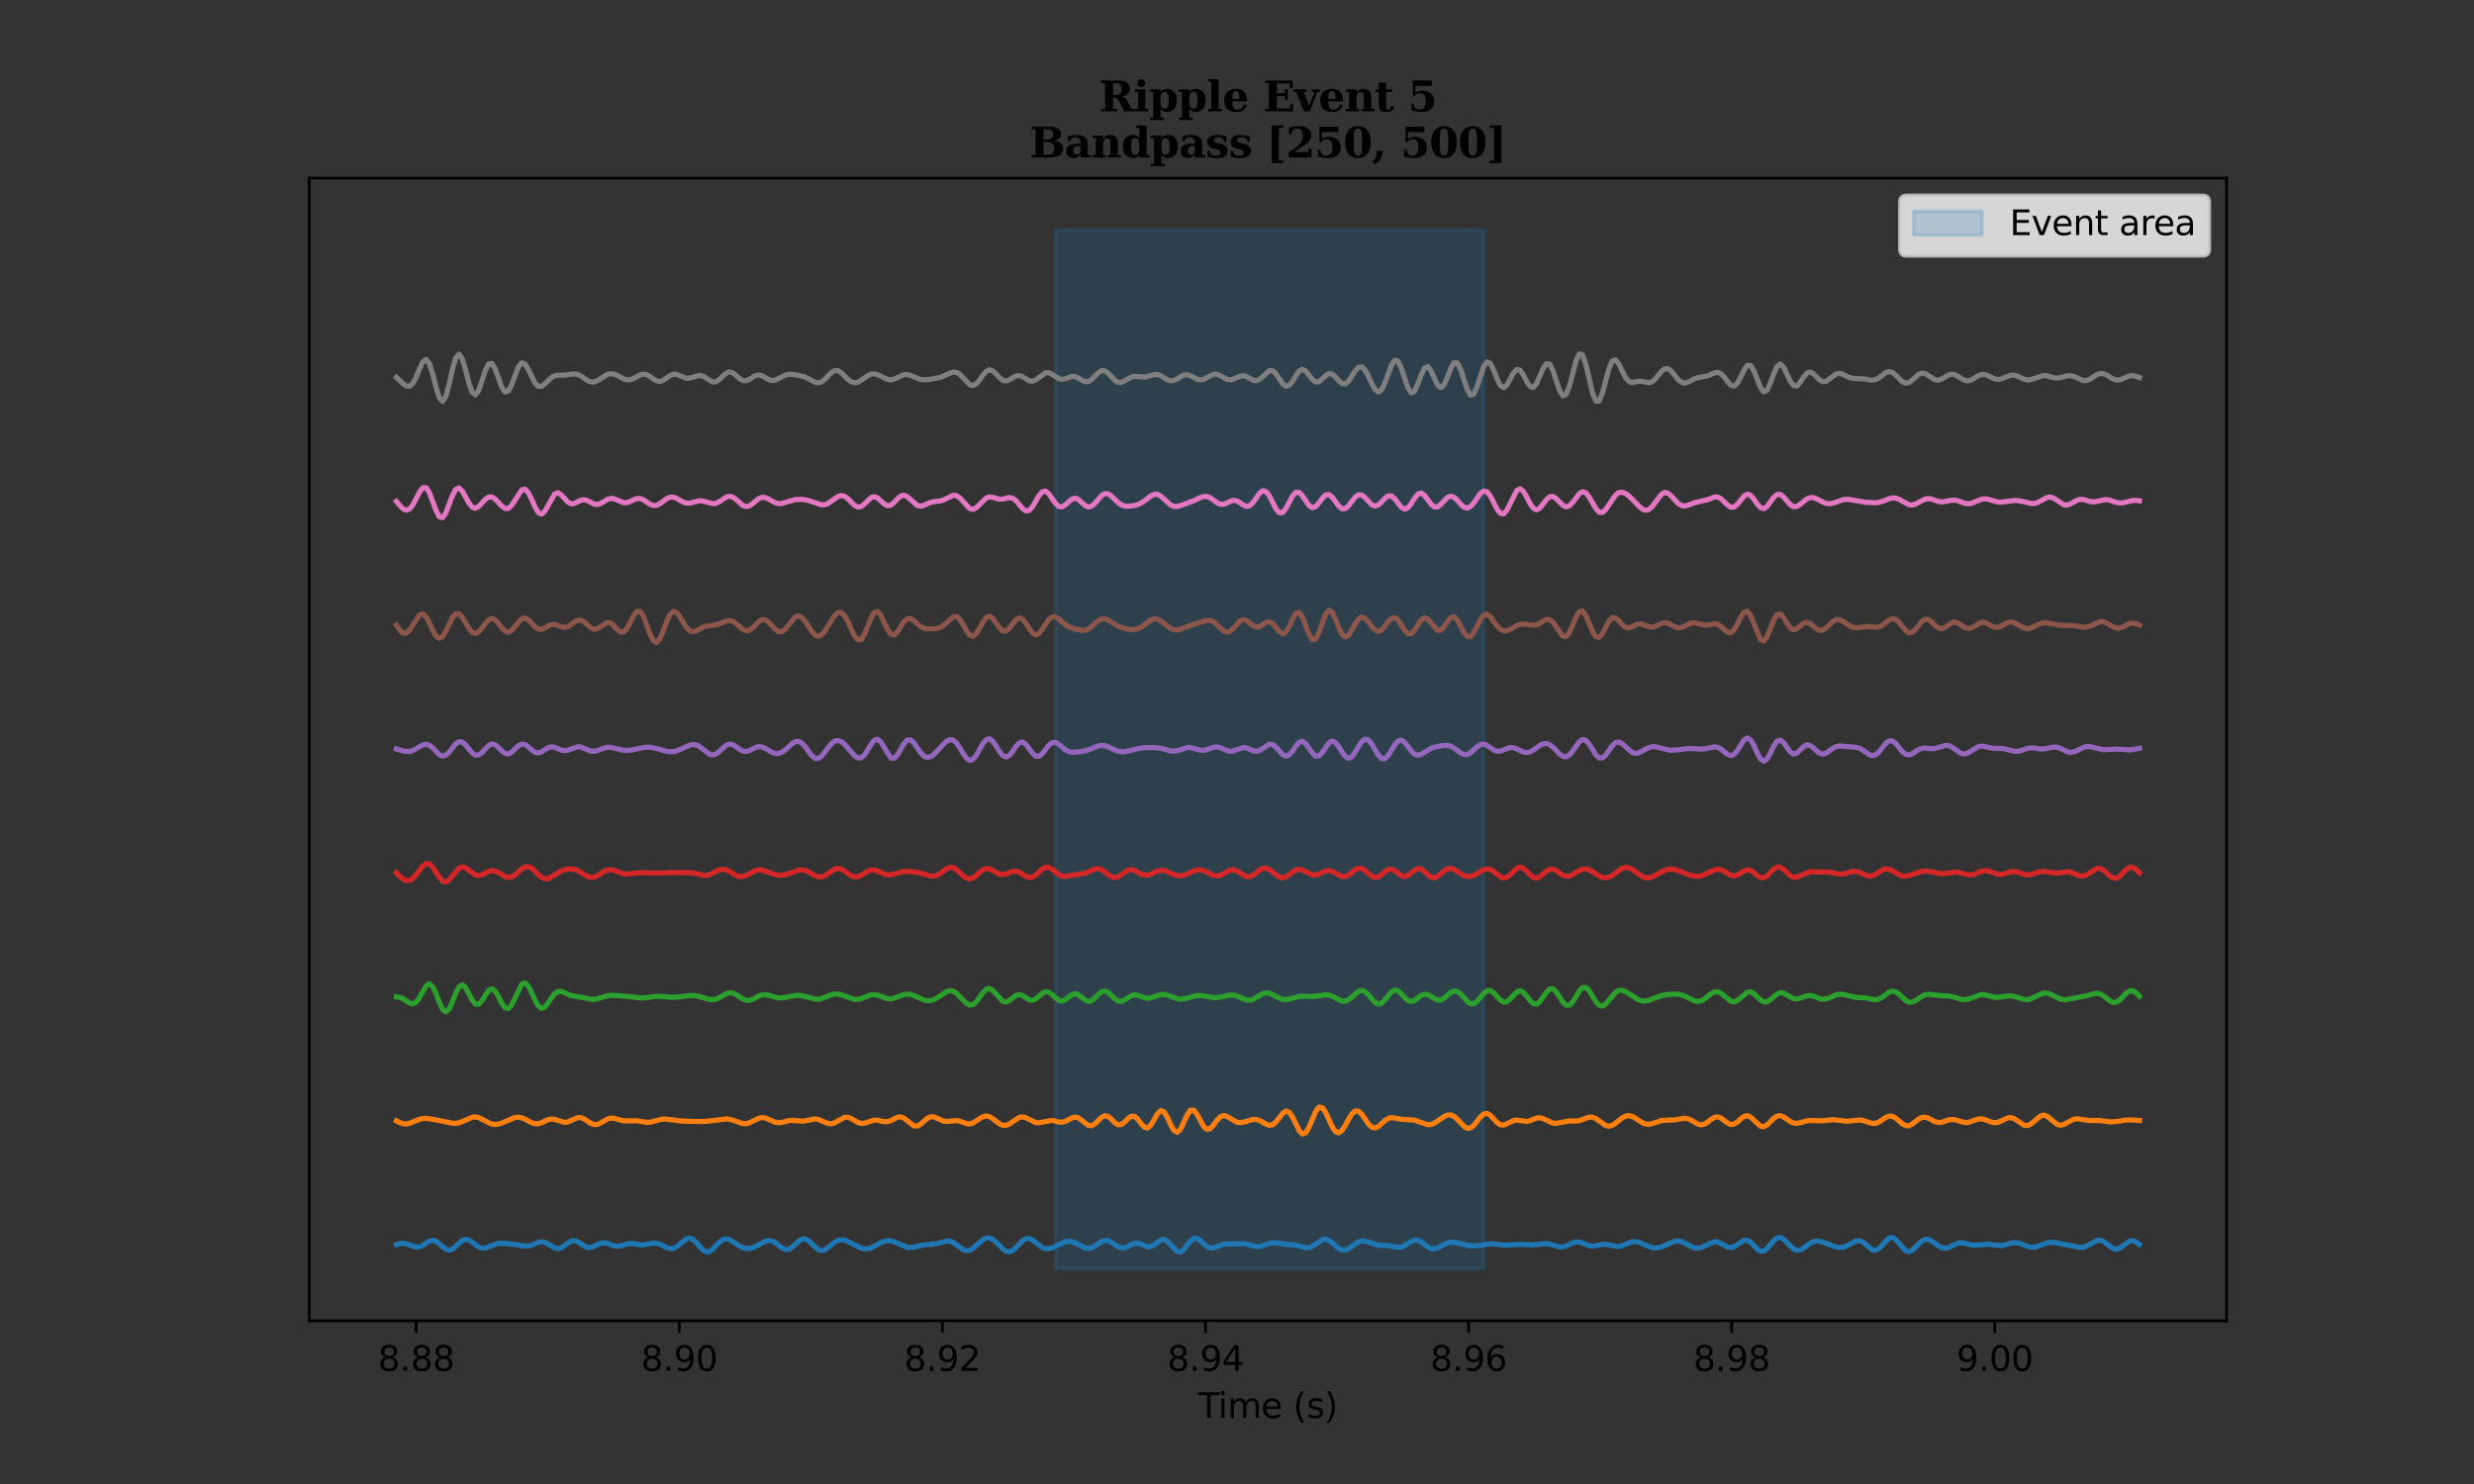 <?xml version="1.0" encoding="utf-8" standalone="no"?>
<!DOCTYPE svg PUBLIC "-//W3C//DTD SVG 1.1//EN"
  "http://www.w3.org/Graphics/SVG/1.1/DTD/svg11.dtd">
<svg xmlns:xlink="http://www.w3.org/1999/xlink" width="720pt" height="432pt" viewBox="0 0 720 432" xmlns="http://www.w3.org/2000/svg" version="1.1">
 <rect x="0" y="0" width="720" height="432" fill="#333333" stroke="none"/>
 <defs>
  <style type="text/css">*{stroke-linejoin: round; stroke-linecap: butt}</style>
 </defs>
 <g id="figure_1">
  <g id="patch_1">
   <path d="M 0 432 
L 720 432 
L 720 0 
L 0 0 
L 0 432 
z
" style="fill: none"/>
  </g>
  <g id="axes_1">
   <g id="patch_2">
    <path d="M 90 384.48 
L 648 384.48 
L 648 51.84 
L 90 51.84 
L 90 384.48 
z
" style="fill: none"/>
   </g>
   <g id="PolyCollection_1">
    <defs>
     <path id="mfefb5994df" d="M 307.149 -365.04 
L 307.149 -62.64 
L 431.81 -62.64 
L 431.81 -365.04 
L 431.81 -365.04 
L 307.149 -365.04 
z
" style="stroke: #1f77b4; stroke-opacity: 0.2"/>
    </defs>
    <g clip-path="url(#pff0cc44315)">
     <use xlink:href="#mfefb5994df" x="0" y="432" style="fill: #1f77b4; fill-opacity: 0.2; stroke: #1f77b4; stroke-opacity: 0.2"/>
    </g>
   </g>
   <g id="matplotlib.axis_1">
    <g id="xtick_1">
     <g id="line2d_1">
      <defs>
       <path id="mb7c1d31bc1" d="M 0 0 
L 0 3.5 
" style="stroke: #000000; stroke-width: 0.8"/>
      </defs>
      <g>
       <use xlink:href="#mb7c1d31bc1" x="121.106" y="384.48" style="stroke: #000000; stroke-width: 0.8"/>
      </g>
     </g>
     <g id="text_1">
      <!-- 8.88 -->
      <g transform="translate(109.974 399.078)scale(0.1 -0.1)">
       <defs>
        <path id="DejaVuSans-38" d="M 2034 2216 
Q 1584 2216 1326 1975 
Q 1069 1734 1069 1313 
Q 1069 891 1326 650 
Q 1584 409 2034 409 
Q 2484 409 2743 651 
Q 3003 894 3003 1313 
Q 3003 1734 2745 1975 
Q 2488 2216 2034 2216 
z
M 1403 2484 
Q 997 2584 770 2862 
Q 544 3141 544 3541 
Q 544 4100 942 4425 
Q 1341 4750 2034 4750 
Q 2731 4750 3128 4425 
Q 3525 4100 3525 3541 
Q 3525 3141 3298 2862 
Q 3072 2584 2669 2484 
Q 3125 2378 3379 2068 
Q 3634 1759 3634 1313 
Q 3634 634 3220 271 
Q 2806 -91 2034 -91 
Q 1263 -91 848 271 
Q 434 634 434 1313 
Q 434 1759 690 2068 
Q 947 2378 1403 2484 
z
M 1172 3481 
Q 1172 3119 1398 2916 
Q 1625 2713 2034 2713 
Q 2441 2713 2670 2916 
Q 2900 3119 2900 3481 
Q 2900 3844 2670 4047 
Q 2441 4250 2034 4250 
Q 1625 4250 1398 4047 
Q 1172 3844 1172 3481 
z
" transform="scale(0.016)"/>
        <path id="DejaVuSans-2e" d="M 684 794 
L 1344 794 
L 1344 0 
L 684 0 
L 684 794 
z
" transform="scale(0.016)"/>
       </defs>
       <use xlink:href="#DejaVuSans-38"/>
       <use xlink:href="#DejaVuSans-2e" x="63.623"/>
       <use xlink:href="#DejaVuSans-38" x="95.41"/>
       <use xlink:href="#DejaVuSans-38" x="159.033"/>
      </g>
     </g>
    </g>
    <g id="xtick_2">
     <g id="line2d_2">
      <g>
       <use xlink:href="#mb7c1d31bc1" x="197.676" y="384.48" style="stroke: #000000; stroke-width: 0.8"/>
      </g>
     </g>
     <g id="text_2">
      <!-- 8.90 -->
      <g transform="translate(186.543 399.078)scale(0.1 -0.1)">
       <defs>
        <path id="DejaVuSans-39" d="M 703 97 
L 703 672 
Q 941 559 1184 500 
Q 1428 441 1663 441 
Q 2288 441 2617 861 
Q 2947 1281 2994 2138 
Q 2813 1869 2534 1725 
Q 2256 1581 1919 1581 
Q 1219 1581 811 2004 
Q 403 2428 403 3163 
Q 403 3881 828 4315 
Q 1253 4750 1959 4750 
Q 2769 4750 3195 4129 
Q 3622 3509 3622 2328 
Q 3622 1225 3098 567 
Q 2575 -91 1691 -91 
Q 1453 -91 1209 -44 
Q 966 3 703 97 
z
M 1959 2075 
Q 2384 2075 2632 2365 
Q 2881 2656 2881 3163 
Q 2881 3666 2632 3958 
Q 2384 4250 1959 4250 
Q 1534 4250 1286 3958 
Q 1038 3666 1038 3163 
Q 1038 2656 1286 2365 
Q 1534 2075 1959 2075 
z
" transform="scale(0.016)"/>
        <path id="DejaVuSans-30" d="M 2034 4250 
Q 1547 4250 1301 3770 
Q 1056 3291 1056 2328 
Q 1056 1369 1301 889 
Q 1547 409 2034 409 
Q 2525 409 2770 889 
Q 3016 1369 3016 2328 
Q 3016 3291 2770 3770 
Q 2525 4250 2034 4250 
z
M 2034 4750 
Q 2819 4750 3233 4129 
Q 3647 3509 3647 2328 
Q 3647 1150 3233 529 
Q 2819 -91 2034 -91 
Q 1250 -91 836 529 
Q 422 1150 422 2328 
Q 422 3509 836 4129 
Q 1250 4750 2034 4750 
z
" transform="scale(0.016)"/>
       </defs>
       <use xlink:href="#DejaVuSans-38"/>
       <use xlink:href="#DejaVuSans-2e" x="63.623"/>
       <use xlink:href="#DejaVuSans-39" x="95.41"/>
       <use xlink:href="#DejaVuSans-30" x="159.033"/>
      </g>
     </g>
    </g>
    <g id="xtick_3">
     <g id="line2d_3">
      <g>
       <use xlink:href="#mb7c1d31bc1" x="274.245" y="384.48" style="stroke: #000000; stroke-width: 0.8"/>
      </g>
     </g>
     <g id="text_3">
      <!-- 8.92 -->
      <g transform="translate(263.112 399.078)scale(0.1 -0.1)">
       <defs>
        <path id="DejaVuSans-32" d="M 1228 531 
L 3431 531 
L 3431 0 
L 469 0 
L 469 531 
Q 828 903 1448 1529 
Q 2069 2156 2228 2338 
Q 2531 2678 2651 2914 
Q 2772 3150 2772 3378 
Q 2772 3750 2511 3984 
Q 2250 4219 1831 4219 
Q 1534 4219 1204 4116 
Q 875 4013 500 3803 
L 500 4441 
Q 881 4594 1212 4672 
Q 1544 4750 1819 4750 
Q 2544 4750 2975 4387 
Q 3406 4025 3406 3419 
Q 3406 3131 3298 2873 
Q 3191 2616 2906 2266 
Q 2828 2175 2409 1742 
Q 1991 1309 1228 531 
z
" transform="scale(0.016)"/>
       </defs>
       <use xlink:href="#DejaVuSans-38"/>
       <use xlink:href="#DejaVuSans-2e" x="63.623"/>
       <use xlink:href="#DejaVuSans-39" x="95.41"/>
       <use xlink:href="#DejaVuSans-32" x="159.033"/>
      </g>
     </g>
    </g>
    <g id="xtick_4">
     <g id="line2d_4">
      <g>
       <use xlink:href="#mb7c1d31bc1" x="350.815" y="384.48" style="stroke: #000000; stroke-width: 0.8"/>
      </g>
     </g>
     <g id="text_4">
      <!-- 8.94 -->
      <g transform="translate(339.682 399.078)scale(0.1 -0.1)">
       <defs>
        <path id="DejaVuSans-34" d="M 2419 4116 
L 825 1625 
L 2419 1625 
L 2419 4116 
z
M 2253 4666 
L 3047 4666 
L 3047 1625 
L 3713 1625 
L 3713 1100 
L 3047 1100 
L 3047 0 
L 2419 0 
L 2419 1100 
L 313 1100 
L 313 1709 
L 2253 4666 
z
" transform="scale(0.016)"/>
       </defs>
       <use xlink:href="#DejaVuSans-38"/>
       <use xlink:href="#DejaVuSans-2e" x="63.623"/>
       <use xlink:href="#DejaVuSans-39" x="95.41"/>
       <use xlink:href="#DejaVuSans-34" x="159.033"/>
      </g>
     </g>
    </g>
    <g id="xtick_5">
     <g id="line2d_5">
      <g>
       <use xlink:href="#mb7c1d31bc1" x="427.384" y="384.48" style="stroke: #000000; stroke-width: 0.8"/>
      </g>
     </g>
     <g id="text_5">
      <!-- 8.96 -->
      <g transform="translate(416.251 399.078)scale(0.1 -0.1)">
       <defs>
        <path id="DejaVuSans-36" d="M 2113 2584 
Q 1688 2584 1439 2293 
Q 1191 2003 1191 1497 
Q 1191 994 1439 701 
Q 1688 409 2113 409 
Q 2538 409 2786 701 
Q 3034 994 3034 1497 
Q 3034 2003 2786 2293 
Q 2538 2584 2113 2584 
z
M 3366 4563 
L 3366 3988 
Q 3128 4100 2886 4159 
Q 2644 4219 2406 4219 
Q 1781 4219 1451 3797 
Q 1122 3375 1075 2522 
Q 1259 2794 1537 2939 
Q 1816 3084 2150 3084 
Q 2853 3084 3261 2657 
Q 3669 2231 3669 1497 
Q 3669 778 3244 343 
Q 2819 -91 2113 -91 
Q 1303 -91 875 529 
Q 447 1150 447 2328 
Q 447 3434 972 4092 
Q 1497 4750 2381 4750 
Q 2619 4750 2861 4703 
Q 3103 4656 3366 4563 
z
" transform="scale(0.016)"/>
       </defs>
       <use xlink:href="#DejaVuSans-38"/>
       <use xlink:href="#DejaVuSans-2e" x="63.623"/>
       <use xlink:href="#DejaVuSans-39" x="95.41"/>
       <use xlink:href="#DejaVuSans-36" x="159.033"/>
      </g>
     </g>
    </g>
    <g id="xtick_6">
     <g id="line2d_6">
      <g>
       <use xlink:href="#mb7c1d31bc1" x="503.954" y="384.48" style="stroke: #000000; stroke-width: 0.8"/>
      </g>
     </g>
     <g id="text_6">
      <!-- 8.98 -->
      <g transform="translate(492.821 399.078)scale(0.1 -0.1)">
       <use xlink:href="#DejaVuSans-38"/>
       <use xlink:href="#DejaVuSans-2e" x="63.623"/>
       <use xlink:href="#DejaVuSans-39" x="95.41"/>
       <use xlink:href="#DejaVuSans-38" x="159.033"/>
      </g>
     </g>
    </g>
    <g id="xtick_7">
     <g id="line2d_7">
      <g>
       <use xlink:href="#mb7c1d31bc1" x="580.523" y="384.48" style="stroke: #000000; stroke-width: 0.8"/>
      </g>
     </g>
     <g id="text_7">
      <!-- 9.00 -->
      <g transform="translate(569.39 399.078)scale(0.1 -0.1)">
       <use xlink:href="#DejaVuSans-39"/>
       <use xlink:href="#DejaVuSans-2e" x="63.623"/>
       <use xlink:href="#DejaVuSans-30" x="95.41"/>
       <use xlink:href="#DejaVuSans-30" x="159.033"/>
      </g>
     </g>
    </g>
    <g id="text_8">
     <!-- Time (s) -->
     <g transform="translate(348.671 412.757)scale(0.1 -0.1)">
      <defs>
       <path id="DejaVuSans-54" d="M -19 4666 
L 3928 4666 
L 3928 4134 
L 2272 4134 
L 2272 0 
L 1638 0 
L 1638 4134 
L -19 4134 
L -19 4666 
z
" transform="scale(0.016)"/>
       <path id="DejaVuSans-69" d="M 603 3500 
L 1178 3500 
L 1178 0 
L 603 0 
L 603 3500 
z
M 603 4863 
L 1178 4863 
L 1178 4134 
L 603 4134 
L 603 4863 
z
" transform="scale(0.016)"/>
       <path id="DejaVuSans-6d" d="M 3328 2828 
Q 3544 3216 3844 3400 
Q 4144 3584 4550 3584 
Q 5097 3584 5394 3201 
Q 5691 2819 5691 2113 
L 5691 0 
L 5113 0 
L 5113 2094 
Q 5113 2597 4934 2840 
Q 4756 3084 4391 3084 
Q 3944 3084 3684 2787 
Q 3425 2491 3425 1978 
L 3425 0 
L 2847 0 
L 2847 2094 
Q 2847 2600 2669 2842 
Q 2491 3084 2119 3084 
Q 1678 3084 1418 2786 
Q 1159 2488 1159 1978 
L 1159 0 
L 581 0 
L 581 3500 
L 1159 3500 
L 1159 2956 
Q 1356 3278 1631 3431 
Q 1906 3584 2284 3584 
Q 2666 3584 2933 3390 
Q 3200 3197 3328 2828 
z
" transform="scale(0.016)"/>
       <path id="DejaVuSans-65" d="M 3597 1894 
L 3597 1613 
L 953 1613 
Q 991 1019 1311 708 
Q 1631 397 2203 397 
Q 2534 397 2845 478 
Q 3156 559 3463 722 
L 3463 178 
Q 3153 47 2828 -22 
Q 2503 -91 2169 -91 
Q 1331 -91 842 396 
Q 353 884 353 1716 
Q 353 2575 817 3079 
Q 1281 3584 2069 3584 
Q 2775 3584 3186 3129 
Q 3597 2675 3597 1894 
z
M 3022 2063 
Q 3016 2534 2758 2815 
Q 2500 3097 2075 3097 
Q 1594 3097 1305 2825 
Q 1016 2553 972 2059 
L 3022 2063 
z
" transform="scale(0.016)"/>
       <path id="DejaVuSans-20" transform="scale(0.016)"/>
       <path id="DejaVuSans-28" d="M 1984 4856 
Q 1566 4138 1362 3434 
Q 1159 2731 1159 2009 
Q 1159 1288 1364 580 
Q 1569 -128 1984 -844 
L 1484 -844 
Q 1016 -109 783 600 
Q 550 1309 550 2009 
Q 550 2706 781 3412 
Q 1013 4119 1484 4856 
L 1984 4856 
z
" transform="scale(0.016)"/>
       <path id="DejaVuSans-73" d="M 2834 3397 
L 2834 2853 
Q 2591 2978 2328 3040 
Q 2066 3103 1784 3103 
Q 1356 3103 1142 2972 
Q 928 2841 928 2578 
Q 928 2378 1081 2264 
Q 1234 2150 1697 2047 
L 1894 2003 
Q 2506 1872 2764 1633 
Q 3022 1394 3022 966 
Q 3022 478 2636 193 
Q 2250 -91 1575 -91 
Q 1294 -91 989 -36 
Q 684 19 347 128 
L 347 722 
Q 666 556 975 473 
Q 1284 391 1588 391 
Q 1994 391 2212 530 
Q 2431 669 2431 922 
Q 2431 1156 2273 1281 
Q 2116 1406 1581 1522 
L 1381 1569 
Q 847 1681 609 1914 
Q 372 2147 372 2553 
Q 372 3047 722 3315 
Q 1072 3584 1716 3584 
Q 2034 3584 2315 3537 
Q 2597 3491 2834 3397 
z
" transform="scale(0.016)"/>
       <path id="DejaVuSans-29" d="M 513 4856 
L 1013 4856 
Q 1481 4119 1714 3412 
Q 1947 2706 1947 2009 
Q 1947 1309 1714 600 
Q 1481 -109 1013 -844 
L 513 -844 
Q 928 -128 1133 580 
Q 1338 1288 1338 2009 
Q 1338 2731 1133 3434 
Q 928 4138 513 4856 
z
" transform="scale(0.016)"/>
      </defs>
      <use xlink:href="#DejaVuSans-54"/>
      <use xlink:href="#DejaVuSans-69" x="57.959"/>
      <use xlink:href="#DejaVuSans-6d" x="85.742"/>
      <use xlink:href="#DejaVuSans-65" x="183.154"/>
      <use xlink:href="#DejaVuSans-20" x="244.678"/>
      <use xlink:href="#DejaVuSans-28" x="276.465"/>
      <use xlink:href="#DejaVuSans-73" x="315.479"/>
      <use xlink:href="#DejaVuSans-29" x="367.578"/>
     </g>
    </g>
   </g>
   <g id="matplotlib.axis_2"/>
   <g id="line2d_8">
    <path d="M 115.364 362.301 
L 116.323 362.018 
L 117.281 361.908 
L 118.24 362.061 
L 121.117 363.081 
L 122.076 362.983 
L 123.035 362.528 
L 124.953 361.292 
L 125.912 361.057 
L 126.871 361.318 
L 127.83 362.02 
L 128.789 362.914 
L 129.748 363.651 
L 130.706 363.932 
L 131.665 363.632 
L 132.624 362.858 
L 133.583 361.902 
L 134.542 361.12 
L 135.501 360.786 
L 136.46 360.99 
L 137.419 361.612 
L 139.337 363.026 
L 140.296 363.331 
L 141.255 363.258 
L 145.09 361.947 
L 147.008 361.978 
L 149.885 362.29 
L 152.762 362.755 
L 153.721 362.719 
L 154.68 362.48 
L 156.598 361.698 
L 157.556 361.499 
L 158.515 361.63 
L 159.474 362.094 
L 161.392 363.281 
L 162.351 363.492 
L 163.31 363.249 
L 166.187 361.305 
L 167.146 361.145 
L 168.105 361.448 
L 170.023 362.71 
L 170.981 363.114 
L 171.94 363.126 
L 172.899 362.787 
L 174.817 361.896 
L 175.776 361.774 
L 176.735 361.955 
L 178.653 362.65 
L 179.612 362.791 
L 180.571 362.687 
L 182.489 362.151 
L 183.447 362.018 
L 184.406 362.065 
L 186.324 362.362 
L 187.283 362.372 
L 190.16 361.881 
L 191.119 361.937 
L 192.078 362.232 
L 193.996 363.176 
L 194.955 363.471 
L 195.914 363.425 
L 196.872 362.98 
L 199.749 360.665 
L 200.708 360.428 
L 201.667 360.78 
L 202.626 361.661 
L 204.544 363.844 
L 205.503 364.419 
L 206.462 364.343 
L 207.421 363.663 
L 209.339 361.596 
L 210.297 360.869 
L 211.256 360.616 
L 212.215 360.832 
L 213.174 361.376 
L 215.092 362.685 
L 216.051 363.156 
L 217.01 363.411 
L 217.969 363.437 
L 218.928 363.244 
L 219.887 362.86 
L 222.764 361.326 
L 223.722 361.117 
L 224.681 361.263 
L 225.64 361.77 
L 227.558 363.251 
L 228.517 363.714 
L 229.476 363.7 
L 230.435 363.173 
L 232.353 361.364 
L 233.312 360.733 
L 234.271 360.639 
L 235.23 361.127 
L 238.106 363.776 
L 239.065 364.061 
L 240.024 363.823 
L 240.983 363.186 
L 242.901 361.642 
L 243.86 361.141 
L 244.819 360.946 
L 245.778 361.041 
L 246.737 361.363 
L 250.572 363.31 
L 251.531 363.545 
L 252.49 363.541 
L 253.449 363.292 
L 255.367 362.294 
L 256.326 361.759 
L 257.285 361.351 
L 258.244 361.153 
L 259.203 361.198 
L 260.162 361.468 
L 263.997 363.09 
L 264.956 363.171 
L 265.915 363.066 
L 268.792 362.42 
L 272.628 362.048 
L 275.505 361.253 
L 276.463 361.31 
L 277.422 361.698 
L 280.299 363.778 
L 281.258 364.087 
L 282.217 363.953 
L 283.176 363.4 
L 286.053 360.88 
L 287.012 360.417 
L 287.971 360.377 
L 288.93 360.788 
L 289.888 361.576 
L 291.806 363.549 
L 292.765 364.236 
L 293.724 364.433 
L 294.683 364.067 
L 295.642 363.229 
L 297.56 361.19 
L 298.519 360.588 
L 299.478 360.51 
L 300.437 360.932 
L 303.313 363.16 
L 304.272 363.515 
L 305.231 363.528 
L 306.19 363.256 
L 310.026 361.497 
L 310.985 361.356 
L 311.944 361.451 
L 312.903 361.781 
L 315.78 363.279 
L 316.738 363.444 
L 317.697 363.253 
L 318.656 362.742 
L 320.574 361.453 
L 321.533 361.12 
L 322.492 361.188 
L 323.451 361.635 
L 325.369 362.914 
L 326.328 363.263 
L 327.287 363.223 
L 328.246 362.846 
L 329.205 362.333 
L 330.163 361.947 
L 331.122 361.882 
L 332.081 362.158 
L 333.04 362.598 
L 333.999 362.914 
L 334.958 362.853 
L 335.917 362.35 
L 337.835 360.939 
L 338.794 360.778 
L 339.753 361.289 
L 342.629 364.346 
L 343.588 364.415 
L 344.547 363.689 
L 346.465 361.247 
L 347.424 360.517 
L 348.383 360.515 
L 349.342 361.154 
L 351.26 362.909 
L 352.219 363.325 
L 353.178 363.278 
L 356.054 362.219 
L 357.013 362.114 
L 359.89 362.086 
L 361.808 362.01 
L 362.767 362.147 
L 365.644 362.904 
L 366.603 362.874 
L 368.521 362.27 
L 369.479 361.95 
L 370.438 361.787 
L 371.397 361.811 
L 374.274 362.241 
L 377.151 362.461 
L 380.028 363.224 
L 380.987 363.185 
L 381.946 362.813 
L 384.822 360.892 
L 385.781 360.742 
L 386.74 361.068 
L 387.699 361.784 
L 389.617 363.443 
L 390.576 363.887 
L 391.535 363.884 
L 392.494 363.463 
L 395.371 361.473 
L 396.329 361.212 
L 397.288 361.28 
L 401.124 362.462 
L 404.001 362.604 
L 406.878 363.13 
L 407.837 363.006 
L 408.795 362.595 
L 410.713 361.382 
L 411.672 361.016 
L 412.631 361.05 
L 413.59 361.499 
L 415.508 362.942 
L 416.467 363.437 
L 417.426 363.549 
L 418.385 363.281 
L 421.262 361.789 
L 422.22 361.592 
L 423.179 361.619 
L 425.097 362.061 
L 427.015 362.525 
L 428.933 362.704 
L 430.851 362.517 
L 433.728 362.081 
L 435.645 362.201 
L 437.563 362.447 
L 439.481 362.417 
L 442.358 362.226 
L 446.194 362.391 
L 450.029 362.01 
L 450.988 362.166 
L 453.865 362.975 
L 454.824 362.963 
L 455.783 362.697 
L 457.701 361.807 
L 458.66 361.539 
L 459.619 361.563 
L 460.578 361.86 
L 462.495 362.641 
L 463.454 362.779 
L 464.413 362.675 
L 466.331 362.226 
L 467.29 362.189 
L 469.208 362.612 
L 470.167 362.816 
L 471.126 362.825 
L 472.085 362.594 
L 474.962 361.484 
L 475.92 361.427 
L 476.879 361.615 
L 478.797 362.436 
L 480.715 363.155 
L 481.674 363.278 
L 482.633 363.203 
L 483.592 362.942 
L 487.428 361.338 
L 488.386 361.262 
L 489.345 361.445 
L 490.304 361.854 
L 492.222 362.909 
L 493.181 363.266 
L 494.14 363.355 
L 495.099 363.146 
L 498.935 361.456 
L 499.894 361.568 
L 500.853 361.986 
L 502.77 363.022 
L 503.729 363.172 
L 504.688 362.892 
L 507.565 361.046 
L 508.524 361.057 
L 509.483 361.636 
L 511.401 363.594 
L 512.36 364.207 
L 513.319 364.171 
L 514.278 363.467 
L 516.195 361.167 
L 517.154 360.38 
L 518.113 360.227 
L 519.072 360.73 
L 521.949 363.604 
L 522.908 364.001 
L 523.867 363.889 
L 524.826 363.373 
L 526.744 361.973 
L 527.703 361.486 
L 528.661 361.278 
L 529.62 361.335 
L 531.538 361.951 
L 533.456 362.719 
L 534.415 363.013 
L 535.374 363.163 
L 536.333 363.1 
L 537.292 362.787 
L 540.169 361.232 
L 541.128 361.157 
L 542.086 361.554 
L 544.963 363.895 
L 545.922 363.989 
L 546.881 363.422 
L 549.758 360.385 
L 550.717 360.243 
L 551.676 360.838 
L 554.553 364.069 
L 555.511 364.36 
L 556.47 363.99 
L 557.429 363.135 
L 558.388 362.11 
L 559.347 361.248 
L 560.306 360.793 
L 561.265 360.833 
L 562.224 361.297 
L 564.142 362.7 
L 565.101 363.189 
L 566.06 363.34 
L 567.019 363.149 
L 569.895 361.904 
L 570.854 361.792 
L 571.813 361.911 
L 573.731 362.397 
L 574.69 362.51 
L 576.608 362.334 
L 578.526 362.198 
L 582.361 362.619 
L 583.32 362.448 
L 585.238 361.879 
L 586.197 361.727 
L 587.156 361.785 
L 588.115 362.053 
L 590.033 362.83 
L 590.992 363.072 
L 591.951 363.087 
L 592.91 362.872 
L 595.786 361.786 
L 596.745 361.643 
L 597.704 361.673 
L 600.581 362.21 
L 605.376 363.139 
L 606.335 363.069 
L 607.294 362.747 
L 610.17 361.149 
L 611.129 361.035 
L 612.088 361.353 
L 614.965 363.454 
L 615.924 363.659 
L 616.883 363.355 
L 619.76 361.284 
L 620.719 361.168 
L 621.677 361.551 
L 622.636 362.255 
L 622.636 362.255 
" clip-path="url(#pff0cc44315)" style="fill: none; stroke: #1f77b4; stroke-width: 1.5; stroke-linecap: square"/>
   </g>
   <g id="line2d_9">
    <path d="M 115.364 326.29 
L 116.323 326.782 
L 117.281 327.114 
L 118.24 327.187 
L 119.199 326.996 
L 122.076 325.829 
L 123.035 325.616 
L 123.994 325.569 
L 125.912 325.823 
L 131.665 326.964 
L 132.624 326.985 
L 133.583 326.834 
L 134.542 326.501 
L 137.419 325.243 
L 138.378 325.153 
L 139.337 325.347 
L 141.255 326.323 
L 142.214 326.838 
L 143.173 327.197 
L 144.131 327.329 
L 145.09 327.225 
L 146.049 326.924 
L 149.885 325.3 
L 150.844 325.213 
L 151.803 325.376 
L 152.762 325.772 
L 154.68 326.806 
L 155.639 327.118 
L 156.598 327.127 
L 157.556 326.838 
L 159.474 325.956 
L 160.433 325.751 
L 161.392 325.847 
L 164.269 326.727 
L 165.228 326.605 
L 168.105 325.351 
L 169.064 325.35 
L 170.023 325.739 
L 171.94 327.009 
L 172.899 327.371 
L 173.858 327.326 
L 174.817 326.908 
L 176.735 325.774 
L 177.694 325.496 
L 178.653 325.528 
L 181.53 326.294 
L 183.447 326.284 
L 185.365 326.265 
L 188.242 326.723 
L 189.201 326.687 
L 191.119 326.197 
L 192.078 325.929 
L 193.037 325.783 
L 193.996 325.795 
L 198.79 326.362 
L 202.626 326.451 
L 204.544 326.479 
L 206.462 326.323 
L 211.256 325.73 
L 212.215 325.812 
L 213.174 326.04 
L 216.051 327.058 
L 217.01 327.128 
L 217.969 326.922 
L 220.846 325.516 
L 221.805 325.334 
L 222.764 325.466 
L 225.64 326.684 
L 226.599 326.825 
L 227.558 326.725 
L 229.476 326.239 
L 230.435 326.124 
L 232.353 326.286 
L 233.312 326.365 
L 234.271 326.304 
L 237.147 325.73 
L 238.106 325.84 
L 240.024 326.666 
L 240.983 327.042 
L 241.942 327.13 
L 242.901 326.852 
L 245.778 325.272 
L 246.737 325.234 
L 247.696 325.582 
L 249.614 326.714 
L 250.572 327.019 
L 251.531 326.979 
L 254.408 326.067 
L 255.367 326.091 
L 257.285 326.521 
L 258.244 326.526 
L 259.203 326.226 
L 261.121 325.256 
L 262.08 325.12 
L 263.038 325.468 
L 265.915 327.712 
L 266.874 327.8 
L 267.833 327.319 
L 269.751 325.645 
L 270.71 325.14 
L 271.669 325.112 
L 272.628 325.473 
L 274.546 326.358 
L 275.505 326.478 
L 278.381 326.194 
L 279.34 326.392 
L 281.258 327.073 
L 282.217 327.167 
L 283.176 326.911 
L 285.094 325.649 
L 286.053 325.079 
L 287.012 324.85 
L 287.971 325.059 
L 288.93 325.648 
L 290.847 327.15 
L 291.806 327.587 
L 292.765 327.608 
L 293.724 327.217 
L 296.601 325.293 
L 297.56 325.122 
L 298.519 325.348 
L 301.396 326.779 
L 302.355 326.847 
L 306.19 326.131 
L 308.108 326.609 
L 309.067 326.682 
L 310.026 326.445 
L 311.944 325.434 
L 312.903 325.186 
L 313.862 325.41 
L 314.821 326.083 
L 315.78 326.939 
L 316.738 327.585 
L 317.697 327.688 
L 318.656 327.155 
L 320.574 325.267 
L 321.533 324.794 
L 322.492 325.014 
L 323.451 325.815 
L 324.41 326.784 
L 325.369 327.414 
L 326.328 327.364 
L 327.287 326.651 
L 328.246 325.66 
L 329.205 324.953 
L 330.163 324.98 
L 331.122 325.813 
L 332.081 327.084 
L 333.04 328.135 
L 333.999 328.353 
L 334.958 327.497 
L 336.876 324.194 
L 337.835 323.302 
L 338.794 323.698 
L 339.753 325.297 
L 340.712 327.425 
L 341.671 329.127 
L 342.629 329.617 
L 343.588 328.658 
L 345.506 324.548 
L 346.465 323.202 
L 347.424 323.173 
L 348.383 324.393 
L 350.301 327.942 
L 351.26 328.779 
L 352.219 328.542 
L 353.178 327.485 
L 354.137 326.162 
L 355.096 325.137 
L 356.054 324.737 
L 357.013 324.964 
L 359.89 326.663 
L 360.849 326.804 
L 361.808 326.677 
L 364.685 325.881 
L 365.644 325.894 
L 366.603 326.182 
L 368.521 327.269 
L 369.479 327.592 
L 370.438 327.393 
L 371.397 326.568 
L 373.315 324.071 
L 374.274 323.438 
L 375.233 323.818 
L 376.192 325.239 
L 378.11 329.148 
L 379.069 330.118 
L 380.028 329.732 
L 380.987 328.069 
L 382.904 323.53 
L 383.863 322.296 
L 384.822 322.419 
L 385.781 323.799 
L 387.699 327.996 
L 388.658 329.416 
L 389.617 329.777 
L 390.576 329.058 
L 391.535 327.555 
L 392.494 325.768 
L 393.453 324.239 
L 394.412 323.402 
L 395.371 323.468 
L 396.329 324.365 
L 398.247 327.165 
L 399.206 328.128 
L 400.165 328.384 
L 401.124 327.952 
L 403.042 326.21 
L 404.001 325.59 
L 404.96 325.365 
L 405.919 325.454 
L 407.837 325.835 
L 411.672 326.079 
L 415.508 327.407 
L 416.467 327.327 
L 417.426 326.96 
L 419.344 325.656 
L 420.303 325.003 
L 421.262 324.585 
L 422.22 324.555 
L 423.179 324.991 
L 424.138 325.841 
L 426.056 327.886 
L 427.015 328.446 
L 427.974 328.36 
L 428.933 327.604 
L 430.851 325.143 
L 431.81 324.282 
L 432.769 324.114 
L 433.728 324.665 
L 435.645 326.725 
L 436.604 327.405 
L 437.563 327.523 
L 438.522 327.164 
L 440.44 326.191 
L 441.399 326.07 
L 444.276 326.444 
L 445.235 326.224 
L 447.153 325.486 
L 448.112 325.388 
L 449.07 325.623 
L 451.947 326.943 
L 452.906 326.992 
L 456.742 326.296 
L 458.66 326.364 
L 459.619 326.22 
L 462.495 325.196 
L 463.454 325.208 
L 464.413 325.597 
L 467.29 327.632 
L 468.249 327.84 
L 469.208 327.6 
L 470.167 326.987 
L 472.085 325.431 
L 473.044 324.914 
L 474.003 324.755 
L 474.962 324.972 
L 475.92 325.484 
L 477.838 326.759 
L 478.797 327.176 
L 479.756 327.3 
L 480.715 327.139 
L 483.592 326.171 
L 485.51 326.074 
L 487.428 325.999 
L 490.304 325.51 
L 491.263 325.679 
L 492.222 326.12 
L 494.14 327.23 
L 495.099 327.44 
L 496.058 327.217 
L 497.017 326.616 
L 497.976 325.866 
L 498.935 325.282 
L 499.894 325.124 
L 500.853 325.473 
L 502.77 326.922 
L 503.729 327.345 
L 504.688 327.227 
L 505.647 326.593 
L 506.606 325.714 
L 507.565 324.991 
L 508.524 324.775 
L 509.483 325.197 
L 512.36 327.857 
L 513.319 327.981 
L 514.278 327.468 
L 516.195 325.561 
L 517.154 324.903 
L 518.113 324.769 
L 519.072 325.138 
L 520.99 326.473 
L 521.949 326.91 
L 522.908 327.016 
L 523.867 326.845 
L 525.785 326.301 
L 526.744 326.186 
L 530.579 326.266 
L 533.456 325.935 
L 535.374 326.135 
L 537.292 326.405 
L 539.21 326.245 
L 541.128 326.037 
L 542.086 326.164 
L 544.963 327.05 
L 545.922 326.998 
L 546.881 326.603 
L 548.799 325.303 
L 549.758 324.894 
L 550.717 324.931 
L 551.676 325.443 
L 553.594 327.108 
L 554.553 327.652 
L 555.511 327.703 
L 556.47 327.258 
L 558.388 325.747 
L 559.347 325.265 
L 560.306 325.21 
L 561.265 325.544 
L 563.183 326.547 
L 564.142 326.765 
L 565.101 326.672 
L 567.019 326.035 
L 567.977 325.869 
L 568.936 325.955 
L 571.813 326.79 
L 572.772 326.75 
L 574.69 326.085 
L 575.649 325.774 
L 576.608 325.69 
L 577.567 325.878 
L 579.485 326.627 
L 580.444 326.818 
L 581.402 326.711 
L 582.361 326.329 
L 584.279 325.431 
L 585.238 325.344 
L 586.197 325.652 
L 589.074 327.541 
L 590.033 327.653 
L 590.992 327.255 
L 593.869 324.833 
L 594.827 324.608 
L 595.786 324.947 
L 598.663 327.302 
L 599.622 327.562 
L 600.581 327.356 
L 603.458 325.831 
L 604.417 325.681 
L 606.335 325.947 
L 608.252 326.164 
L 611.129 326.195 
L 614.006 326.591 
L 615.924 326.494 
L 618.801 326.026 
L 620.719 326.019 
L 622.636 326.186 
L 622.636 326.186 
" clip-path="url(#pff0cc44315)" style="fill: none; stroke: #ff7f0e; stroke-width: 1.5; stroke-linecap: square"/>
   </g>
   <g id="line2d_10">
    <path d="M 115.364 290.195 
L 116.323 290.348 
L 117.281 290.715 
L 119.199 291.983 
L 120.158 292.238 
L 121.117 291.732 
L 122.076 290.396 
L 123.994 287.003 
L 124.953 286.385 
L 125.912 287.156 
L 126.871 289.167 
L 127.83 291.708 
L 128.789 293.783 
L 129.748 294.554 
L 130.706 293.711 
L 131.665 291.617 
L 132.624 289.139 
L 133.583 287.266 
L 134.542 286.683 
L 135.501 287.504 
L 137.419 291.122 
L 138.378 292.292 
L 139.337 292.314 
L 140.296 291.258 
L 141.255 289.668 
L 142.214 288.313 
L 143.173 287.85 
L 144.131 288.548 
L 145.09 290.162 
L 146.049 292.04 
L 147.008 293.386 
L 147.967 293.595 
L 148.926 292.505 
L 151.803 286.562 
L 152.762 286.098 
L 153.721 286.968 
L 154.68 288.831 
L 155.639 291.009 
L 156.598 292.755 
L 157.556 293.535 
L 158.515 293.21 
L 159.474 292.048 
L 160.433 290.573 
L 161.392 289.327 
L 162.351 288.653 
L 163.31 288.596 
L 164.269 288.958 
L 166.187 289.825 
L 168.105 290.135 
L 170.023 290.449 
L 171.94 290.887 
L 172.899 290.921 
L 173.858 290.76 
L 176.735 289.879 
L 177.694 289.76 
L 179.612 289.814 
L 183.447 290.141 
L 186.324 290.522 
L 188.242 290.402 
L 191.119 290.005 
L 193.037 290.103 
L 195.914 290.343 
L 197.831 290.183 
L 200.708 289.796 
L 202.626 289.877 
L 204.544 290.376 
L 206.462 290.94 
L 207.421 291.016 
L 208.38 290.847 
L 209.339 290.434 
L 211.256 289.339 
L 212.215 289.028 
L 213.174 289.072 
L 214.133 289.478 
L 216.051 290.748 
L 217.01 291.161 
L 217.969 291.219 
L 218.928 290.933 
L 220.846 289.95 
L 221.805 289.63 
L 222.764 289.567 
L 223.722 289.735 
L 225.64 290.313 
L 226.599 290.486 
L 227.558 290.505 
L 229.476 290.183 
L 231.394 289.813 
L 232.353 289.759 
L 233.312 289.834 
L 235.23 290.319 
L 237.147 290.825 
L 238.106 290.872 
L 239.065 290.717 
L 240.983 289.982 
L 241.942 289.611 
L 242.901 289.388 
L 243.86 289.377 
L 244.819 289.577 
L 248.655 290.918 
L 249.614 290.92 
L 250.572 290.707 
L 253.449 289.641 
L 254.408 289.555 
L 255.367 289.712 
L 258.244 290.7 
L 259.203 290.755 
L 260.162 290.574 
L 263.038 289.53 
L 263.997 289.407 
L 264.956 289.502 
L 265.915 289.791 
L 268.792 291.056 
L 269.751 291.291 
L 270.71 291.297 
L 271.669 291.042 
L 272.628 290.547 
L 275.505 288.662 
L 276.463 288.406 
L 277.422 288.558 
L 278.381 289.147 
L 281.258 292.107 
L 282.217 292.596 
L 283.176 292.435 
L 284.135 291.606 
L 286.053 288.976 
L 287.012 288.012 
L 287.971 287.759 
L 288.93 288.288 
L 291.806 291.458 
L 292.765 291.682 
L 293.724 291.262 
L 295.642 289.789 
L 296.601 289.524 
L 297.56 289.798 
L 299.478 291.009 
L 300.437 291.194 
L 301.396 290.817 
L 303.313 289.177 
L 304.272 288.7 
L 305.231 288.835 
L 306.19 289.528 
L 307.149 290.456 
L 308.108 291.186 
L 309.067 291.387 
L 310.026 290.999 
L 311.944 289.555 
L 312.903 289.28 
L 313.862 289.581 
L 315.78 291.089 
L 316.738 291.503 
L 317.697 291.302 
L 318.656 290.533 
L 319.615 289.52 
L 320.574 288.711 
L 321.533 288.463 
L 322.492 288.878 
L 324.41 290.727 
L 325.369 291.377 
L 326.328 291.488 
L 327.287 291.094 
L 329.205 289.87 
L 330.163 289.609 
L 331.122 289.721 
L 333.04 290.433 
L 333.999 290.596 
L 334.958 290.482 
L 337.835 289.515 
L 338.794 289.493 
L 339.753 289.713 
L 342.629 290.762 
L 343.588 290.858 
L 344.547 290.76 
L 348.383 289.811 
L 349.342 289.789 
L 351.26 290.071 
L 353.178 290.403 
L 354.137 290.426 
L 356.054 290.088 
L 357.972 289.66 
L 358.931 289.669 
L 359.89 289.904 
L 362.767 291.122 
L 363.726 291.178 
L 364.685 290.901 
L 367.562 289.232 
L 368.521 289.019 
L 369.479 289.155 
L 370.438 289.577 
L 372.356 290.631 
L 373.315 290.939 
L 374.274 290.993 
L 375.233 290.828 
L 378.11 290.051 
L 380.028 290.008 
L 381.946 290.107 
L 383.863 289.882 
L 385.781 289.584 
L 386.74 289.666 
L 387.699 289.988 
L 390.576 291.446 
L 391.535 291.467 
L 392.494 291.04 
L 395.371 288.569 
L 396.329 288.315 
L 397.288 288.695 
L 398.247 289.629 
L 400.165 291.839 
L 401.124 292.305 
L 402.083 292.019 
L 403.042 291.069 
L 404.96 288.709 
L 405.919 288.197 
L 406.878 288.445 
L 407.837 289.313 
L 408.795 290.41 
L 409.754 291.267 
L 410.713 291.554 
L 411.672 291.217 
L 413.59 289.774 
L 414.549 289.418 
L 415.508 289.573 
L 418.385 291.171 
L 419.344 291.1 
L 420.303 290.547 
L 422.22 288.913 
L 423.179 288.482 
L 424.138 288.624 
L 425.097 289.343 
L 427.015 291.503 
L 427.974 292.182 
L 428.933 292.194 
L 429.892 291.509 
L 431.81 289.187 
L 432.769 288.417 
L 433.728 288.341 
L 434.687 288.971 
L 436.604 291.096 
L 437.563 291.707 
L 438.522 291.613 
L 439.481 290.857 
L 441.399 288.81 
L 442.358 288.437 
L 443.317 288.844 
L 444.276 289.899 
L 445.235 291.175 
L 446.194 292.129 
L 447.153 292.327 
L 448.112 291.642 
L 450.029 288.884 
L 450.988 287.924 
L 451.947 287.848 
L 452.906 288.708 
L 454.824 291.683 
L 455.783 292.626 
L 456.742 292.624 
L 457.701 291.66 
L 459.619 288.506 
L 460.578 287.507 
L 461.537 287.467 
L 462.495 288.399 
L 464.413 291.55 
L 465.372 292.646 
L 466.331 292.903 
L 467.29 292.317 
L 470.167 288.862 
L 471.126 288.314 
L 472.085 288.278 
L 473.044 288.645 
L 476.879 291.048 
L 477.838 291.346 
L 478.797 291.413 
L 479.756 291.252 
L 481.674 290.505 
L 483.592 289.807 
L 485.51 289.488 
L 487.428 289.382 
L 488.386 289.424 
L 489.345 289.598 
L 490.304 289.94 
L 493.181 291.367 
L 494.14 291.522 
L 495.099 291.323 
L 496.058 290.783 
L 497.976 289.283 
L 498.935 288.781 
L 499.894 288.707 
L 500.853 289.116 
L 503.729 291.441 
L 504.688 291.624 
L 505.647 291.235 
L 508.524 288.829 
L 509.483 288.735 
L 510.442 289.25 
L 512.36 291.091 
L 513.319 291.651 
L 514.278 291.618 
L 515.236 291.029 
L 517.154 289.361 
L 518.113 288.967 
L 519.072 289.081 
L 521.949 290.68 
L 522.908 290.804 
L 523.867 290.597 
L 525.785 289.896 
L 526.744 289.798 
L 527.703 289.973 
L 529.62 290.69 
L 530.579 290.876 
L 531.538 290.788 
L 532.497 290.449 
L 534.415 289.586 
L 535.374 289.39 
L 536.333 289.451 
L 540.169 290.383 
L 543.045 290.498 
L 544.963 290.956 
L 545.922 291.037 
L 546.881 290.813 
L 547.84 290.257 
L 549.758 288.833 
L 550.717 288.51 
L 551.676 288.704 
L 552.635 289.384 
L 554.553 291.197 
L 555.511 291.719 
L 556.47 291.746 
L 557.429 291.33 
L 559.347 290.025 
L 560.306 289.586 
L 561.265 289.428 
L 563.183 289.66 
L 565.101 289.865 
L 567.019 289.924 
L 567.977 290.076 
L 570.854 290.944 
L 571.813 291.028 
L 572.772 290.872 
L 576.608 289.511 
L 577.567 289.56 
L 580.444 290.295 
L 581.402 290.359 
L 583.32 290.083 
L 584.279 289.931 
L 585.238 289.908 
L 586.197 290.059 
L 589.074 290.942 
L 590.033 291 
L 590.992 290.808 
L 592.91 289.866 
L 593.869 289.382 
L 594.827 289.096 
L 595.786 289.107 
L 596.745 289.414 
L 599.622 290.848 
L 600.581 291.016 
L 601.54 290.957 
L 605.376 290.228 
L 607.294 289.889 
L 609.211 289.299 
L 610.17 289.154 
L 611.129 289.31 
L 612.088 289.82 
L 614.006 291.338 
L 614.965 291.796 
L 615.924 291.729 
L 616.883 291.106 
L 618.801 289.112 
L 619.76 288.468 
L 620.719 288.43 
L 621.677 289.014 
L 622.636 289.996 
L 622.636 289.996 
" clip-path="url(#pff0cc44315)" style="fill: none; stroke: #2ca02c; stroke-width: 1.5; stroke-linecap: square"/>
   </g>
   <g id="line2d_11">
    <path d="M 115.364 254.11 
L 116.323 255.08 
L 117.281 255.871 
L 118.24 256.314 
L 119.199 256.269 
L 120.158 255.677 
L 121.117 254.611 
L 123.035 252.1 
L 123.994 251.405 
L 124.953 251.492 
L 125.912 252.395 
L 127.83 255.394 
L 128.789 256.484 
L 129.748 256.764 
L 130.706 256.178 
L 133.583 252.705 
L 134.542 252.356 
L 135.501 252.65 
L 138.378 254.723 
L 139.337 254.876 
L 140.296 254.631 
L 142.214 253.691 
L 143.173 253.454 
L 144.131 253.565 
L 145.09 254 
L 147.008 255.16 
L 147.967 255.431 
L 148.926 255.278 
L 149.885 254.7 
L 151.803 252.975 
L 152.762 252.377 
L 153.721 252.263 
L 154.68 252.693 
L 155.639 253.541 
L 156.598 254.538 
L 157.556 255.371 
L 158.515 255.804 
L 159.474 255.757 
L 160.433 255.318 
L 163.31 253.534 
L 164.269 253.192 
L 165.228 253.005 
L 166.187 252.965 
L 167.146 253.091 
L 168.105 253.415 
L 170.023 254.547 
L 170.981 255.102 
L 171.94 255.411 
L 172.899 255.353 
L 173.858 254.938 
L 175.776 253.682 
L 176.735 253.266 
L 177.694 253.171 
L 178.653 253.376 
L 181.53 254.389 
L 182.489 254.459 
L 184.406 254.222 
L 186.324 254.045 
L 192.078 254.172 
L 194.955 253.996 
L 201.667 254.054 
L 204.544 254.799 
L 205.503 254.823 
L 206.462 254.607 
L 209.339 253.237 
L 210.297 253.048 
L 211.256 253.184 
L 212.215 253.621 
L 214.133 254.796 
L 215.092 255.153 
L 216.051 255.185 
L 217.01 254.893 
L 219.887 253.418 
L 220.846 253.23 
L 221.805 253.301 
L 223.722 253.95 
L 225.64 254.616 
L 226.599 254.777 
L 227.558 254.789 
L 228.517 254.652 
L 230.435 254.02 
L 232.353 253.333 
L 233.312 253.215 
L 234.271 253.356 
L 235.23 253.757 
L 237.147 254.885 
L 238.106 255.251 
L 239.065 255.277 
L 240.024 254.925 
L 242.901 253.008 
L 243.86 252.788 
L 244.819 252.987 
L 245.778 253.537 
L 247.696 254.892 
L 248.655 255.25 
L 249.614 255.222 
L 250.572 254.837 
L 252.49 253.671 
L 253.449 253.308 
L 254.408 253.268 
L 255.367 253.536 
L 257.285 254.416 
L 258.244 254.68 
L 259.203 254.695 
L 261.121 254.176 
L 263.038 253.692 
L 264.956 253.687 
L 266.874 253.95 
L 268.792 254.42 
L 270.71 254.975 
L 271.669 255.044 
L 272.628 254.825 
L 273.587 254.302 
L 275.505 252.916 
L 276.463 252.526 
L 277.422 252.6 
L 278.381 253.157 
L 280.299 254.983 
L 281.258 255.666 
L 282.217 255.873 
L 283.176 255.547 
L 284.135 254.814 
L 285.094 253.934 
L 286.053 253.205 
L 287.012 252.855 
L 287.971 252.957 
L 288.93 253.414 
L 290.847 254.453 
L 291.806 254.599 
L 292.765 254.412 
L 294.683 253.684 
L 295.642 253.603 
L 296.601 253.887 
L 298.519 255.072 
L 299.478 255.44 
L 300.437 255.343 
L 301.396 254.753 
L 303.313 252.984 
L 304.272 252.467 
L 305.231 252.491 
L 306.19 253.017 
L 308.108 254.559 
L 309.067 255.022 
L 310.026 255.121 
L 315.78 254.195 
L 317.697 253.368 
L 318.656 252.971 
L 319.615 252.858 
L 320.574 253.155 
L 321.533 253.812 
L 322.492 254.613 
L 323.451 255.259 
L 324.41 255.499 
L 325.369 255.248 
L 328.246 253.31 
L 329.205 253.136 
L 330.163 253.382 
L 332.081 254.445 
L 333.04 254.774 
L 333.999 254.764 
L 334.958 254.443 
L 336.876 253.545 
L 337.835 253.341 
L 338.794 253.424 
L 339.753 253.75 
L 341.671 254.619 
L 342.629 254.892 
L 343.588 254.949 
L 344.547 254.782 
L 346.465 253.997 
L 347.424 253.572 
L 348.383 253.278 
L 349.342 253.213 
L 350.301 253.424 
L 353.178 254.855 
L 354.137 255.026 
L 355.096 254.835 
L 357.972 253.299 
L 358.931 253.201 
L 359.89 253.513 
L 362.767 255.204 
L 363.726 255.211 
L 364.685 254.768 
L 366.603 253.262 
L 367.562 252.761 
L 368.521 252.721 
L 369.479 253.169 
L 372.356 255.384 
L 373.315 255.536 
L 374.274 255.204 
L 377.151 253.224 
L 378.11 253.051 
L 379.069 253.286 
L 381.946 254.696 
L 382.904 254.713 
L 383.863 254.407 
L 385.781 253.537 
L 386.74 253.418 
L 387.699 253.666 
L 390.576 255.193 
L 391.535 255.173 
L 392.494 254.704 
L 394.412 253.182 
L 395.371 252.741 
L 396.329 252.817 
L 397.288 253.402 
L 399.206 255.061 
L 400.165 255.449 
L 401.124 255.266 
L 402.083 254.6 
L 403.042 253.757 
L 404.001 253.129 
L 404.96 253.006 
L 405.919 253.439 
L 407.837 254.905 
L 408.795 255.181 
L 409.754 254.877 
L 411.672 253.327 
L 412.631 252.866 
L 413.59 253 
L 414.549 253.683 
L 415.508 254.603 
L 416.467 255.335 
L 417.426 255.551 
L 418.385 255.168 
L 420.303 253.512 
L 421.262 252.928 
L 422.22 252.805 
L 423.179 253.131 
L 426.056 254.902 
L 427.015 255.154 
L 427.974 255.108 
L 428.933 254.787 
L 431.81 253.157 
L 432.769 252.93 
L 433.728 253.107 
L 434.687 253.685 
L 436.604 255.236 
L 437.563 255.598 
L 438.522 255.389 
L 439.481 254.648 
L 441.399 252.785 
L 442.358 252.429 
L 443.317 252.733 
L 444.276 253.575 
L 445.235 254.601 
L 446.194 255.386 
L 447.153 255.62 
L 448.112 255.241 
L 450.029 253.604 
L 450.988 253.063 
L 451.947 253.021 
L 452.906 253.449 
L 454.824 254.758 
L 455.783 255.092 
L 456.742 255.02 
L 457.701 254.595 
L 459.619 253.398 
L 460.578 253.019 
L 461.537 252.95 
L 462.495 253.209 
L 463.454 253.727 
L 465.372 254.998 
L 466.331 255.436 
L 467.29 255.57 
L 468.249 255.353 
L 469.208 254.821 
L 472.085 252.765 
L 473.044 252.493 
L 474.003 252.596 
L 474.962 253.047 
L 477.838 255.1 
L 478.797 255.485 
L 479.756 255.558 
L 480.715 255.331 
L 482.633 254.323 
L 484.551 253.333 
L 485.51 253.065 
L 486.469 252.998 
L 487.428 253.125 
L 489.345 253.788 
L 491.263 254.576 
L 492.222 254.868 
L 493.181 255.039 
L 494.14 255.062 
L 495.099 254.917 
L 496.058 254.601 
L 498.935 253.227 
L 499.894 253.046 
L 500.853 253.2 
L 501.811 253.664 
L 503.729 254.792 
L 504.688 254.969 
L 505.647 254.715 
L 507.565 253.526 
L 508.524 253.205 
L 509.483 253.385 
L 510.442 254.031 
L 511.401 254.864 
L 512.36 255.483 
L 513.319 255.556 
L 514.278 254.995 
L 516.195 252.993 
L 517.154 252.387 
L 518.113 252.431 
L 519.072 253.079 
L 520.99 254.898 
L 521.949 255.359 
L 522.908 255.319 
L 526.744 253.77 
L 532.497 253.883 
L 535.374 254.468 
L 536.333 254.464 
L 538.251 253.929 
L 539.21 253.667 
L 540.169 253.632 
L 541.128 253.886 
L 543.045 254.806 
L 544.004 255.045 
L 544.963 254.921 
L 545.922 254.45 
L 547.84 253.219 
L 548.799 252.927 
L 549.758 253.024 
L 550.717 253.459 
L 552.635 254.62 
L 553.594 254.975 
L 554.553 255.054 
L 555.511 254.886 
L 559.347 253.645 
L 560.306 253.567 
L 561.265 253.631 
L 565.101 254.347 
L 566.06 254.305 
L 568.936 253.851 
L 569.895 253.915 
L 572.772 254.678 
L 573.731 254.69 
L 574.69 254.448 
L 576.608 253.64 
L 577.567 253.433 
L 578.526 253.511 
L 581.402 254.521 
L 582.361 254.563 
L 583.32 254.358 
L 585.238 253.758 
L 586.197 253.694 
L 587.156 253.871 
L 589.074 254.518 
L 590.033 254.666 
L 590.992 254.578 
L 593.869 253.74 
L 594.827 253.699 
L 598.663 254.196 
L 601.54 253.765 
L 602.499 253.887 
L 605.376 254.972 
L 606.335 254.998 
L 607.294 254.653 
L 610.17 252.842 
L 611.129 252.807 
L 612.088 253.275 
L 614.006 254.995 
L 614.965 255.591 
L 615.924 255.639 
L 616.883 255.091 
L 618.801 253.152 
L 619.76 252.52 
L 620.719 252.501 
L 621.677 253.108 
L 622.636 254.099 
L 622.636 254.099 
" clip-path="url(#pff0cc44315)" style="fill: none; stroke: #d62728; stroke-width: 1.5; stroke-linecap: square"/>
   </g>
   <g id="line2d_12">
    <path d="M 115.364 218.026 
L 117.281 218.587 
L 118.24 218.742 
L 119.199 218.722 
L 120.158 218.467 
L 122.076 217.368 
L 123.035 216.84 
L 123.994 216.635 
L 124.953 216.921 
L 125.912 217.687 
L 127.83 219.647 
L 128.789 220.101 
L 129.748 219.86 
L 130.706 218.962 
L 132.624 216.544 
L 133.583 215.899 
L 134.542 216.006 
L 135.501 216.818 
L 137.419 219.167 
L 138.378 219.822 
L 139.337 219.76 
L 140.296 219.034 
L 142.214 217.006 
L 143.173 216.559 
L 144.131 216.798 
L 145.09 217.602 
L 146.049 218.598 
L 147.008 219.332 
L 147.967 219.472 
L 148.926 218.957 
L 150.844 217.101 
L 151.803 216.595 
L 152.762 216.716 
L 153.721 217.381 
L 154.68 218.263 
L 155.639 218.961 
L 156.598 219.187 
L 157.556 218.898 
L 159.474 217.701 
L 160.433 217.406 
L 161.392 217.511 
L 163.31 218.326 
L 164.269 218.533 
L 165.228 218.411 
L 168.105 217.387 
L 169.064 217.469 
L 171.94 218.628 
L 172.899 218.709 
L 173.858 218.511 
L 175.776 217.775 
L 176.735 217.558 
L 177.694 217.554 
L 179.612 217.998 
L 181.53 218.408 
L 182.489 218.45 
L 184.406 218.225 
L 187.283 217.62 
L 188.242 217.52 
L 189.201 217.532 
L 191.119 217.904 
L 193.996 218.716 
L 194.955 218.83 
L 195.914 218.795 
L 196.872 218.597 
L 198.79 217.795 
L 200.708 216.912 
L 201.667 216.723 
L 202.626 216.85 
L 203.585 217.327 
L 206.462 219.551 
L 207.421 219.784 
L 208.38 219.491 
L 209.339 218.75 
L 211.256 217.007 
L 212.215 216.618 
L 213.174 216.755 
L 214.133 217.314 
L 215.092 218.026 
L 216.051 218.583 
L 217.01 218.769 
L 217.969 218.549 
L 219.887 217.589 
L 220.846 217.338 
L 221.805 217.441 
L 222.764 217.869 
L 224.681 219.029 
L 225.64 219.366 
L 226.599 219.361 
L 227.558 218.985 
L 228.517 218.293 
L 230.435 216.555 
L 231.394 215.945 
L 232.353 215.807 
L 233.312 216.271 
L 234.271 217.292 
L 236.189 219.907 
L 237.147 220.723 
L 238.106 220.819 
L 239.065 220.17 
L 241.942 216.472 
L 242.901 215.746 
L 243.86 215.555 
L 244.819 215.876 
L 245.778 216.618 
L 247.696 218.839 
L 248.655 219.92 
L 249.614 220.606 
L 250.572 220.62 
L 251.531 219.84 
L 252.49 218.413 
L 253.449 216.781 
L 254.408 215.539 
L 255.367 215.202 
L 256.326 215.958 
L 259.203 220.579 
L 260.162 220.778 
L 261.121 219.856 
L 263.038 216.528 
L 263.997 215.455 
L 264.956 215.353 
L 265.915 216.178 
L 267.833 218.976 
L 268.792 220.019 
L 269.751 220.468 
L 270.71 220.318 
L 271.669 219.698 
L 273.587 217.705 
L 274.546 216.646 
L 275.505 215.78 
L 276.463 215.325 
L 277.422 215.476 
L 278.381 216.311 
L 279.34 217.709 
L 280.299 219.327 
L 281.258 220.689 
L 282.217 221.347 
L 283.176 221.054 
L 284.135 219.87 
L 286.053 216.459 
L 287.012 215.307 
L 287.971 215.054 
L 288.93 215.75 
L 289.888 217.132 
L 290.847 218.711 
L 291.806 219.937 
L 292.765 220.388 
L 293.724 219.926 
L 294.683 218.754 
L 295.642 217.35 
L 296.601 216.286 
L 297.56 216 
L 298.519 216.607 
L 300.437 219.203 
L 301.396 220.099 
L 302.355 220.177 
L 303.313 219.429 
L 305.231 216.962 
L 306.19 216.201 
L 307.149 216.12 
L 308.108 216.637 
L 310.026 218.253 
L 310.985 218.787 
L 311.944 219.008 
L 313.862 218.893 
L 315.78 218.584 
L 317.697 217.95 
L 319.615 217.143 
L 320.574 216.965 
L 321.533 217.056 
L 322.492 217.391 
L 324.41 218.328 
L 325.369 218.675 
L 326.328 218.842 
L 327.287 218.826 
L 329.205 218.419 
L 331.122 217.923 
L 333.04 217.657 
L 335.917 217.6 
L 337.835 217.826 
L 340.712 218.608 
L 341.671 218.678 
L 342.629 218.53 
L 345.506 217.612 
L 346.465 217.606 
L 348.383 218.142 
L 349.342 218.384 
L 350.301 218.407 
L 351.26 218.186 
L 353.178 217.515 
L 354.137 217.43 
L 355.096 217.636 
L 357.013 218.476 
L 357.972 218.695 
L 358.931 218.598 
L 361.808 217.608 
L 362.767 217.713 
L 364.685 218.525 
L 365.644 218.707 
L 366.603 218.457 
L 369.479 216.622 
L 370.438 216.761 
L 371.397 217.538 
L 373.315 219.709 
L 374.274 220.139 
L 375.233 219.719 
L 376.192 218.571 
L 377.151 217.153 
L 378.11 216.074 
L 379.069 215.816 
L 380.028 216.511 
L 381.946 219.278 
L 382.904 220.127 
L 383.863 220.031 
L 384.822 219.03 
L 386.74 216.273 
L 387.699 215.716 
L 388.658 216.138 
L 389.617 217.379 
L 390.576 218.95 
L 391.535 220.234 
L 392.494 220.732 
L 393.453 220.245 
L 394.412 218.939 
L 395.371 217.278 
L 396.329 215.847 
L 397.288 215.147 
L 398.247 215.422 
L 399.206 216.586 
L 401.124 219.836 
L 402.083 220.817 
L 403.042 220.851 
L 404.001 219.933 
L 405.919 216.798 
L 406.878 215.7 
L 407.837 215.46 
L 408.795 216.098 
L 410.713 218.6 
L 411.672 219.526 
L 412.631 219.846 
L 413.59 219.593 
L 416.467 217.842 
L 417.426 217.509 
L 419.344 217.127 
L 420.303 217.001 
L 421.262 216.997 
L 422.22 217.226 
L 423.179 217.738 
L 425.097 219.181 
L 426.056 219.645 
L 427.015 219.645 
L 427.974 219.135 
L 429.892 217.361 
L 430.851 216.735 
L 431.81 216.608 
L 432.769 216.984 
L 434.687 218.321 
L 435.645 218.691 
L 436.604 218.657 
L 439.481 217.602 
L 440.44 217.651 
L 441.399 218.003 
L 443.317 218.918 
L 444.276 219.074 
L 445.235 218.883 
L 446.194 218.377 
L 448.112 217.009 
L 449.07 216.533 
L 450.029 216.42 
L 450.988 216.745 
L 451.947 217.477 
L 453.865 219.461 
L 454.824 220.164 
L 455.783 220.311 
L 456.742 219.772 
L 457.701 218.631 
L 459.619 215.928 
L 460.578 215.278 
L 461.537 215.518 
L 462.495 216.606 
L 464.413 219.7 
L 465.372 220.619 
L 466.331 220.637 
L 467.29 219.794 
L 469.208 217.091 
L 470.167 216.2 
L 471.126 216.008 
L 472.085 216.483 
L 474.962 219.018 
L 475.92 219.3 
L 476.879 219.155 
L 478.797 218.149 
L 479.756 217.67 
L 480.715 217.394 
L 481.674 217.364 
L 483.592 217.822 
L 485.51 218.316 
L 486.469 218.402 
L 488.386 218.265 
L 491.263 217.918 
L 493.181 217.952 
L 495.099 218.06 
L 496.058 217.991 
L 498.935 217.417 
L 499.894 217.551 
L 500.853 218.056 
L 502.77 219.612 
L 503.729 219.968 
L 504.688 219.589 
L 505.647 218.433 
L 507.565 215.403 
L 508.524 214.799 
L 509.483 215.391 
L 510.442 217.06 
L 511.401 219.2 
L 512.36 220.959 
L 513.319 221.618 
L 514.278 220.921 
L 515.236 219.196 
L 516.195 217.197 
L 517.154 215.759 
L 518.113 215.414 
L 519.072 216.172 
L 520.99 218.848 
L 521.949 219.477 
L 522.908 219.239 
L 524.826 217.396 
L 525.785 216.832 
L 526.744 216.948 
L 527.703 217.654 
L 528.661 218.588 
L 529.62 219.31 
L 530.579 219.524 
L 531.538 219.192 
L 533.456 217.802 
L 534.415 217.307 
L 535.374 217.123 
L 537.292 217.316 
L 540.169 217.533 
L 541.128 217.806 
L 542.086 218.336 
L 544.004 219.691 
L 544.963 219.985 
L 545.922 219.705 
L 546.881 218.835 
L 548.799 216.409 
L 549.758 215.681 
L 550.717 215.681 
L 551.676 216.401 
L 553.594 218.748 
L 554.553 219.553 
L 555.511 219.772 
L 556.47 219.449 
L 558.388 218.207 
L 559.347 217.827 
L 560.306 217.744 
L 562.224 217.951 
L 563.183 217.886 
L 566.06 216.996 
L 567.019 217.033 
L 567.977 217.441 
L 570.854 219.397 
L 571.813 219.509 
L 572.772 219.177 
L 575.649 217.363 
L 576.608 217.181 
L 577.567 217.286 
L 579.485 217.758 
L 581.402 217.865 
L 583.32 217.964 
L 586.197 218.703 
L 587.156 218.721 
L 588.115 218.517 
L 590.033 217.862 
L 590.992 217.703 
L 591.951 217.743 
L 593.869 218.036 
L 594.827 218.024 
L 597.704 217.447 
L 598.663 217.525 
L 599.622 217.86 
L 601.54 218.792 
L 602.499 219.013 
L 603.458 218.914 
L 604.417 218.534 
L 606.335 217.568 
L 607.294 217.324 
L 608.252 217.341 
L 612.088 218.241 
L 614.006 218.143 
L 615.924 218.058 
L 619.76 218.302 
L 621.677 218.021 
L 622.636 217.83 
L 622.636 217.83 
" clip-path="url(#pff0cc44315)" style="fill: none; stroke: #9467bd; stroke-width: 1.5; stroke-linecap: square"/>
   </g>
   <g id="line2d_13">
    <path d="M 115.364 181.967 
L 116.323 183.405 
L 117.281 184.303 
L 118.24 184.325 
L 119.199 183.428 
L 122.076 178.995 
L 123.035 178.724 
L 123.994 179.568 
L 124.953 181.312 
L 125.912 183.397 
L 126.871 185.111 
L 127.83 185.849 
L 128.789 185.343 
L 129.748 183.769 
L 131.665 179.773 
L 132.624 178.672 
L 133.583 178.67 
L 134.542 179.679 
L 136.46 182.925 
L 137.419 184.077 
L 138.378 184.421 
L 139.337 183.913 
L 140.296 182.788 
L 141.255 181.469 
L 142.214 180.433 
L 143.173 180.055 
L 144.131 180.469 
L 145.09 181.51 
L 146.049 182.767 
L 147.008 183.735 
L 147.967 184.017 
L 148.926 183.491 
L 151.803 180.152 
L 152.762 179.912 
L 153.721 180.408 
L 155.639 182.416 
L 156.598 183.089 
L 157.556 183.201 
L 158.515 182.826 
L 159.474 182.254 
L 160.433 181.831 
L 161.392 181.775 
L 164.269 182.667 
L 165.228 182.455 
L 166.187 181.848 
L 167.146 181.098 
L 168.105 180.564 
L 169.064 180.533 
L 170.023 181.061 
L 171.94 182.763 
L 172.899 183.178 
L 173.858 183.003 
L 176.735 181.159 
L 177.694 181.347 
L 178.653 182.145 
L 179.612 183.209 
L 180.571 183.989 
L 181.53 183.979 
L 182.489 182.965 
L 184.406 179.247 
L 185.365 177.969 
L 186.324 177.974 
L 187.283 179.431 
L 189.201 184.632 
L 190.16 186.559 
L 191.119 187.027 
L 192.078 185.896 
L 193.037 183.61 
L 193.996 180.996 
L 194.955 178.918 
L 195.914 177.962 
L 196.872 178.256 
L 197.831 179.503 
L 199.749 182.645 
L 200.708 183.594 
L 201.667 183.886 
L 202.626 183.648 
L 204.544 182.628 
L 205.503 182.275 
L 207.421 182.016 
L 208.38 181.878 
L 209.339 181.599 
L 211.256 180.817 
L 212.215 180.648 
L 213.174 180.851 
L 214.133 181.451 
L 216.051 183.118 
L 217.01 183.592 
L 217.969 183.515 
L 218.928 182.881 
L 220.846 180.956 
L 221.805 180.394 
L 222.764 180.452 
L 223.722 181.127 
L 225.64 183.237 
L 226.599 183.891 
L 227.558 183.884 
L 228.517 183.18 
L 231.394 179.633 
L 232.353 179.25 
L 233.312 179.654 
L 234.271 180.754 
L 236.189 183.74 
L 237.147 184.815 
L 238.106 185.201 
L 239.065 184.812 
L 240.024 183.745 
L 242.901 179.192 
L 243.86 178.329 
L 244.819 178.281 
L 245.778 179.172 
L 246.737 180.892 
L 248.655 185.073 
L 249.614 186.275 
L 250.572 186.201 
L 251.531 184.795 
L 253.449 180.051 
L 254.408 178.357 
L 255.367 177.991 
L 256.326 179.03 
L 258.244 183.125 
L 259.203 184.565 
L 260.162 184.855 
L 261.121 184.019 
L 263.038 181.051 
L 263.997 180.152 
L 264.956 180.063 
L 265.915 180.648 
L 267.833 182.345 
L 268.792 182.851 
L 269.751 183.049 
L 271.669 183.041 
L 272.628 182.958 
L 273.587 182.701 
L 274.546 182.131 
L 277.422 179.516 
L 278.381 179.471 
L 279.34 180.292 
L 280.299 181.819 
L 281.258 183.555 
L 282.217 184.858 
L 283.176 185.21 
L 284.135 184.456 
L 285.094 182.88 
L 286.053 181.088 
L 287.012 179.76 
L 287.971 179.364 
L 288.93 179.983 
L 290.847 182.704 
L 291.806 183.626 
L 292.765 183.691 
L 293.724 182.903 
L 295.642 180.436 
L 296.601 179.868 
L 297.56 180.208 
L 298.519 181.366 
L 299.478 182.907 
L 300.437 184.231 
L 301.396 184.817 
L 302.355 184.435 
L 303.313 183.238 
L 305.231 180.314 
L 306.19 179.565 
L 307.149 179.568 
L 308.108 180.166 
L 310.026 181.85 
L 310.985 182.452 
L 312.903 183.116 
L 314.821 183.499 
L 315.78 183.451 
L 316.738 183.085 
L 317.697 182.387 
L 319.615 180.688 
L 320.574 180.191 
L 321.533 180.146 
L 322.492 180.512 
L 325.369 182.289 
L 327.287 182.945 
L 329.205 183.283 
L 330.163 183.277 
L 331.122 183.049 
L 332.081 182.557 
L 334.958 180.455 
L 335.917 180.145 
L 336.876 180.251 
L 337.835 180.751 
L 340.712 182.976 
L 341.671 183.345 
L 342.629 183.386 
L 343.588 183.158 
L 347.424 181.765 
L 351.26 180.601 
L 352.219 180.617 
L 353.178 181.014 
L 354.137 181.792 
L 356.054 183.628 
L 357.013 184.031 
L 357.972 183.779 
L 358.931 182.928 
L 360.849 180.821 
L 361.808 180.391 
L 362.767 180.635 
L 364.685 182.159 
L 365.644 182.585 
L 366.603 182.424 
L 368.521 181.16 
L 369.479 180.98 
L 370.438 181.542 
L 372.356 183.914 
L 373.315 184.476 
L 374.274 183.911 
L 375.233 182.262 
L 376.192 180.155 
L 377.151 178.553 
L 378.11 178.292 
L 379.069 179.651 
L 380.987 184.741 
L 381.946 186.266 
L 382.904 186.016 
L 383.863 184.069 
L 385.781 178.778 
L 386.74 177.647 
L 387.699 178.254 
L 388.658 180.243 
L 389.617 182.72 
L 390.576 184.686 
L 391.535 185.454 
L 392.494 184.885 
L 393.453 183.362 
L 394.412 181.565 
L 395.371 180.174 
L 396.329 179.627 
L 397.288 180.012 
L 398.247 181.085 
L 399.206 182.394 
L 400.165 183.433 
L 401.124 183.811 
L 402.083 183.377 
L 403.042 182.286 
L 404.001 180.966 
L 404.96 179.971 
L 405.919 179.762 
L 406.878 180.498 
L 408.795 183.479 
L 409.754 184.478 
L 410.713 184.477 
L 411.672 183.466 
L 413.59 180.465 
L 414.549 179.814 
L 415.508 180.198 
L 418.385 183.563 
L 419.344 183.438 
L 420.303 182.395 
L 421.262 180.934 
L 422.22 179.786 
L 423.179 179.569 
L 424.138 180.488 
L 426.056 184.091 
L 427.015 185.289 
L 427.974 185.311 
L 428.933 184.134 
L 430.851 180.302 
L 431.81 179.052 
L 432.769 178.823 
L 433.728 179.548 
L 435.645 182.185 
L 436.604 183.185 
L 437.563 183.648 
L 438.522 183.599 
L 439.481 183.201 
L 441.399 182.145 
L 442.358 181.792 
L 443.317 181.66 
L 445.235 181.907 
L 446.194 182.008 
L 447.153 181.865 
L 448.112 181.421 
L 449.07 180.807 
L 450.029 180.335 
L 450.988 180.37 
L 451.947 181.132 
L 454.824 185.21 
L 455.783 185.278 
L 456.742 184.096 
L 458.66 179.674 
L 459.619 178.088 
L 460.578 177.879 
L 461.537 179.161 
L 463.454 183.806 
L 464.413 185.354 
L 465.372 185.54 
L 466.331 184.417 
L 468.249 180.816 
L 469.208 179.838 
L 470.167 179.886 
L 471.126 180.725 
L 472.085 181.811 
L 473.044 182.597 
L 474.003 182.793 
L 474.962 182.471 
L 475.92 181.963 
L 476.879 181.636 
L 477.838 181.684 
L 479.756 182.426 
L 480.715 182.578 
L 481.674 182.367 
L 483.592 181.435 
L 484.551 181.246 
L 485.51 181.448 
L 487.428 182.478 
L 488.386 182.772 
L 489.345 182.679 
L 492.222 181.345 
L 493.181 181.278 
L 496.058 182.003 
L 497.017 181.944 
L 498.935 181.551 
L 499.894 181.729 
L 500.853 182.36 
L 502.77 184.044 
L 503.729 184.166 
L 504.688 183.33 
L 505.647 181.637 
L 506.606 179.642 
L 507.565 178.163 
L 508.524 177.925 
L 509.483 179.2 
L 512.36 186.203 
L 513.319 186.555 
L 514.278 185.261 
L 516.195 180.475 
L 517.154 178.923 
L 518.113 178.732 
L 519.072 179.755 
L 520.031 181.348 
L 520.99 182.719 
L 521.949 183.314 
L 522.908 183.038 
L 524.826 181.451 
L 525.785 181.151 
L 526.744 181.487 
L 528.661 183.083 
L 529.62 183.529 
L 530.579 183.386 
L 531.538 182.705 
L 533.456 180.883 
L 534.415 180.388 
L 535.374 180.394 
L 536.333 180.837 
L 538.251 182.175 
L 539.21 182.613 
L 540.169 182.75 
L 544.004 182.364 
L 545.922 182.62 
L 546.881 182.479 
L 547.84 181.997 
L 549.758 180.501 
L 550.717 180.087 
L 551.676 180.27 
L 552.635 181.09 
L 554.553 183.503 
L 555.511 184.197 
L 556.47 184.112 
L 557.429 183.277 
L 559.347 180.866 
L 560.306 180.246 
L 561.265 180.37 
L 562.224 181.109 
L 563.183 182.074 
L 564.142 182.807 
L 565.101 182.997 
L 566.06 182.616 
L 567.977 181.303 
L 568.936 181.096 
L 569.895 181.399 
L 571.813 182.679 
L 572.772 182.98 
L 573.731 182.795 
L 576.608 181.168 
L 577.567 181.193 
L 578.526 181.61 
L 579.485 182.18 
L 580.444 182.595 
L 581.402 182.64 
L 582.361 182.294 
L 584.279 181.242 
L 585.238 181.051 
L 586.197 181.257 
L 589.074 182.845 
L 590.033 183.003 
L 590.992 182.825 
L 593.869 181.509 
L 594.827 181.291 
L 595.786 181.285 
L 597.704 181.683 
L 599.622 182.048 
L 601.54 182.066 
L 603.458 182.1 
L 606.335 182.574 
L 607.294 182.535 
L 608.252 182.263 
L 611.129 180.975 
L 612.088 180.968 
L 613.047 181.318 
L 614.965 182.499 
L 615.924 182.858 
L 616.883 182.844 
L 617.842 182.485 
L 619.76 181.527 
L 620.719 181.374 
L 621.677 181.558 
L 622.636 181.967 
L 622.636 181.967 
" clip-path="url(#pff0cc44315)" style="fill: none; stroke: #8c564b; stroke-width: 1.5; stroke-linecap: square"/>
   </g>
   <g id="line2d_14">
    <path d="M 115.364 145.95 
L 116.323 147.153 
L 117.281 148.096 
L 118.24 148.516 
L 119.199 148.181 
L 120.158 147.007 
L 122.076 143.286 
L 123.035 141.993 
L 123.994 141.945 
L 124.953 143.355 
L 126.871 148.535 
L 127.83 150.401 
L 128.789 150.709 
L 129.748 149.347 
L 131.665 144.266 
L 132.624 142.473 
L 133.583 142.047 
L 134.542 142.955 
L 136.46 146.442 
L 137.419 147.638 
L 138.378 147.939 
L 139.337 147.408 
L 141.255 145.355 
L 142.214 144.705 
L 143.173 144.679 
L 144.131 145.282 
L 146.049 147.365 
L 147.008 148.044 
L 147.967 148 
L 148.926 147.116 
L 151.803 142.65 
L 152.762 142.403 
L 153.721 143.353 
L 154.68 145.248 
L 155.639 147.44 
L 156.598 149.122 
L 157.556 149.668 
L 158.515 148.905 
L 161.392 143.855 
L 162.351 143.445 
L 163.31 144.005 
L 165.228 146.132 
L 166.187 146.657 
L 167.146 146.563 
L 169.064 145.601 
L 170.023 145.457 
L 170.981 145.738 
L 172.899 146.738 
L 173.858 146.866 
L 174.817 146.569 
L 176.735 145.406 
L 177.694 145.096 
L 178.653 145.181 
L 181.53 146.353 
L 182.489 146.313 
L 183.447 145.962 
L 184.406 145.486 
L 185.365 145.144 
L 186.324 145.137 
L 187.283 145.515 
L 189.201 146.788 
L 190.16 147.162 
L 191.119 147.106 
L 192.078 146.625 
L 193.996 145.183 
L 194.955 144.744 
L 195.914 144.713 
L 196.872 145.062 
L 198.79 146.149 
L 199.749 146.458 
L 200.708 146.467 
L 203.585 145.772 
L 204.544 145.827 
L 207.421 146.627 
L 208.38 146.516 
L 209.339 146.061 
L 211.256 144.764 
L 212.215 144.462 
L 213.174 144.657 
L 214.133 145.322 
L 216.051 147.044 
L 217.01 147.45 
L 217.969 147.303 
L 218.928 146.68 
L 220.846 145.124 
L 221.805 144.772 
L 222.764 144.87 
L 223.722 145.317 
L 225.64 146.372 
L 226.599 146.6 
L 227.558 146.551 
L 229.476 145.964 
L 231.394 145.438 
L 233.312 145.338 
L 235.23 145.675 
L 239.065 146.953 
L 240.024 146.917 
L 240.983 146.569 
L 242.901 145.196 
L 243.86 144.548 
L 244.819 144.248 
L 245.778 144.455 
L 246.737 145.16 
L 248.655 147.088 
L 249.614 147.598 
L 250.572 147.47 
L 251.531 146.748 
L 253.449 144.888 
L 254.408 144.573 
L 255.367 144.929 
L 257.285 146.684 
L 258.244 147.207 
L 259.203 147.071 
L 260.162 146.318 
L 261.121 145.287 
L 262.08 144.44 
L 263.038 144.151 
L 263.997 144.531 
L 266.874 147.09 
L 267.833 147.336 
L 268.792 147.139 
L 270.71 146.297 
L 271.669 146.047 
L 273.587 145.824 
L 274.546 145.546 
L 277.422 144.177 
L 278.381 144.28 
L 279.34 144.939 
L 282.217 148.048 
L 283.176 148.273 
L 284.135 147.802 
L 287.012 144.969 
L 287.971 144.651 
L 288.93 144.776 
L 290.847 145.325 
L 291.806 145.284 
L 293.724 144.841 
L 294.683 145.009 
L 295.642 145.708 
L 297.56 147.993 
L 298.519 148.707 
L 299.478 148.593 
L 300.437 147.578 
L 302.355 144.29 
L 303.313 143.166 
L 304.272 142.97 
L 305.231 143.724 
L 307.149 146.492 
L 308.108 147.415 
L 309.067 147.56 
L 310.026 146.986 
L 311.944 145.277 
L 312.903 145.026 
L 313.862 145.427 
L 315.78 147.145 
L 316.738 147.597 
L 317.697 147.374 
L 318.656 146.515 
L 320.574 144.265 
L 321.533 143.688 
L 322.492 143.765 
L 323.451 144.409 
L 325.369 146.278 
L 326.328 146.958 
L 327.287 147.314 
L 328.246 147.401 
L 330.163 147.153 
L 331.122 146.883 
L 332.081 146.453 
L 333.04 145.828 
L 334.958 144.348 
L 335.917 143.901 
L 336.876 143.915 
L 337.835 144.429 
L 340.712 147.025 
L 341.671 147.419 
L 342.629 147.432 
L 344.547 146.831 
L 347.424 145.751 
L 349.342 144.828 
L 350.301 144.513 
L 351.26 144.515 
L 352.219 144.906 
L 354.137 146.3 
L 355.096 146.764 
L 356.054 146.8 
L 357.013 146.45 
L 357.972 145.959 
L 358.931 145.659 
L 359.89 145.781 
L 360.849 146.318 
L 361.808 147.001 
L 362.767 147.412 
L 363.726 147.196 
L 364.685 146.261 
L 366.603 143.524 
L 367.562 142.829 
L 368.521 143.154 
L 369.479 144.489 
L 371.397 148.23 
L 372.356 149.282 
L 373.315 149.175 
L 374.274 147.963 
L 376.192 144.35 
L 377.151 143.309 
L 378.11 143.341 
L 379.069 144.35 
L 380.987 147.19 
L 381.946 147.804 
L 382.904 147.468 
L 383.863 146.377 
L 384.822 145.051 
L 385.781 144.099 
L 386.74 143.957 
L 387.699 144.695 
L 389.617 147.317 
L 390.576 148.104 
L 391.535 148.048 
L 392.494 147.192 
L 394.412 144.687 
L 395.371 144.015 
L 396.329 144.108 
L 397.288 144.88 
L 399.206 146.924 
L 400.165 147.32 
L 401.124 146.998 
L 402.083 146.107 
L 403.042 145.058 
L 404.001 144.359 
L 404.96 144.385 
L 405.919 145.196 
L 407.837 147.672 
L 408.795 148.21 
L 409.754 147.801 
L 410.713 146.575 
L 411.672 145.043 
L 412.631 143.864 
L 413.59 143.537 
L 414.549 144.172 
L 416.467 146.769 
L 417.426 147.572 
L 418.385 147.555 
L 419.344 146.802 
L 421.262 144.785 
L 422.22 144.427 
L 423.179 144.774 
L 424.138 145.677 
L 425.097 146.776 
L 426.056 147.642 
L 427.015 147.926 
L 427.974 147.466 
L 428.933 146.353 
L 430.851 143.608 
L 431.81 142.924 
L 432.769 143.172 
L 433.728 144.376 
L 435.645 148.114 
L 436.604 149.404 
L 437.563 149.594 
L 438.522 148.561 
L 441.399 142.822 
L 442.358 142.283 
L 443.317 142.985 
L 444.276 144.601 
L 445.235 146.478 
L 446.194 147.91 
L 447.153 148.421 
L 448.112 147.935 
L 450.029 145.49 
L 450.988 144.632 
L 451.947 144.52 
L 452.906 145.135 
L 454.824 147.111 
L 455.783 147.551 
L 456.742 147.243 
L 457.701 146.248 
L 459.619 143.708 
L 460.578 143.14 
L 461.537 143.477 
L 462.495 144.677 
L 464.413 148.026 
L 465.372 149.066 
L 466.331 149.171 
L 467.29 148.35 
L 470.167 144.103 
L 471.126 143.4 
L 472.085 143.285 
L 473.044 143.646 
L 474.003 144.332 
L 475.92 146.233 
L 476.879 147.248 
L 477.838 148.093 
L 478.797 148.538 
L 479.756 148.391 
L 480.715 147.603 
L 483.592 143.837 
L 484.551 143.36 
L 485.51 143.618 
L 486.469 144.467 
L 488.386 146.562 
L 489.345 147.159 
L 490.304 147.286 
L 491.263 147.053 
L 493.181 146.337 
L 497.017 145.442 
L 498.935 144.692 
L 499.894 144.7 
L 500.853 145.182 
L 502.77 147.019 
L 503.729 147.64 
L 504.688 147.585 
L 505.647 146.795 
L 507.565 144.398 
L 508.524 143.853 
L 509.483 144.201 
L 510.442 145.32 
L 511.401 146.728 
L 512.36 147.803 
L 513.319 148.066 
L 514.278 147.408 
L 516.195 144.784 
L 517.154 143.944 
L 518.113 143.924 
L 519.072 144.673 
L 520.99 146.898 
L 521.949 147.484 
L 522.908 147.43 
L 523.867 146.844 
L 525.785 145.275 
L 526.744 144.859 
L 527.703 144.851 
L 528.661 145.188 
L 530.579 146.212 
L 531.538 146.552 
L 532.497 146.64 
L 533.456 146.48 
L 536.333 145.487 
L 537.292 145.362 
L 538.251 145.414 
L 543.045 146.218 
L 545.922 146.359 
L 546.881 146.237 
L 548.799 145.576 
L 549.758 145.187 
L 550.717 144.949 
L 551.676 144.986 
L 552.635 145.332 
L 555.511 146.93 
L 556.47 147.021 
L 557.429 146.749 
L 560.306 145.257 
L 561.265 145.15 
L 562.224 145.33 
L 564.142 145.976 
L 565.101 146.105 
L 566.06 146.014 
L 567.977 145.602 
L 568.936 145.591 
L 569.895 145.809 
L 571.813 146.52 
L 572.772 146.665 
L 573.731 146.526 
L 576.608 145.338 
L 577.567 145.214 
L 578.526 145.338 
L 581.402 146.131 
L 582.361 146.184 
L 584.279 145.941 
L 586.197 145.69 
L 587.156 145.703 
L 589.074 146.077 
L 590.992 146.561 
L 591.951 146.579 
L 592.91 146.331 
L 595.786 144.814 
L 596.745 144.707 
L 597.704 145.025 
L 600.581 146.917 
L 601.54 147.027 
L 602.499 146.719 
L 604.417 145.644 
L 605.376 145.368 
L 606.335 145.414 
L 608.252 145.975 
L 609.211 146.104 
L 610.17 146.003 
L 612.088 145.516 
L 613.047 145.454 
L 614.006 145.62 
L 615.924 146.261 
L 616.883 146.424 
L 617.842 146.364 
L 620.719 145.67 
L 621.677 145.658 
L 622.636 145.79 
L 622.636 145.79 
" clip-path="url(#pff0cc44315)" style="fill: none; stroke: #e377c2; stroke-width: 1.5; stroke-linecap: square"/>
   </g>
   <g id="line2d_15">
    <path d="M 115.364 109.842 
L 117.281 111.703 
L 118.24 112.363 
L 119.199 112.446 
L 120.158 111.613 
L 121.117 109.803 
L 122.076 107.437 
L 123.035 105.383 
L 123.994 104.636 
L 124.953 105.825 
L 125.912 108.811 
L 126.871 112.611 
L 127.83 115.745 
L 128.789 116.871 
L 129.748 115.415 
L 130.706 111.863 
L 131.665 107.581 
L 132.624 104.237 
L 133.583 103.086 
L 134.542 104.469 
L 135.501 107.71 
L 136.46 111.441 
L 137.419 114.188 
L 138.378 114.961 
L 139.337 113.609 
L 141.255 107.858 
L 142.214 105.927 
L 143.173 105.799 
L 144.131 107.466 
L 146.049 112.773 
L 147.008 114.172 
L 147.967 113.821 
L 148.926 111.903 
L 150.844 106.849 
L 151.803 105.643 
L 152.762 105.944 
L 153.721 107.484 
L 155.639 111.412 
L 156.598 112.444 
L 157.556 112.505 
L 158.515 111.817 
L 160.433 109.936 
L 161.392 109.405 
L 162.351 109.223 
L 164.269 109.197 
L 167.146 108.815 
L 168.105 108.997 
L 169.064 109.475 
L 170.981 110.79 
L 171.94 111.189 
L 172.899 111.2 
L 173.858 110.825 
L 176.735 109.004 
L 177.694 108.781 
L 178.653 108.893 
L 179.612 109.279 
L 181.53 110.296 
L 182.489 110.577 
L 183.447 110.54 
L 184.406 110.184 
L 186.324 109.126 
L 187.283 108.892 
L 188.242 109.072 
L 189.201 109.627 
L 190.16 110.336 
L 191.119 110.89 
L 192.078 111.036 
L 193.037 110.704 
L 194.955 109.36 
L 195.914 108.949 
L 196.872 108.964 
L 199.749 110.117 
L 200.708 110.087 
L 203.585 109.23 
L 204.544 109.472 
L 207.421 111.198 
L 208.38 111.116 
L 209.339 110.483 
L 211.256 108.674 
L 212.215 108.267 
L 213.174 108.481 
L 214.133 109.198 
L 215.092 110.075 
L 216.051 110.715 
L 217.01 110.857 
L 217.969 110.494 
L 219.887 109.32 
L 220.846 109.142 
L 221.805 109.408 
L 223.722 110.511 
L 224.681 110.78 
L 225.64 110.65 
L 228.517 109.197 
L 229.476 108.979 
L 230.435 108.974 
L 232.353 109.239 
L 234.271 109.721 
L 236.189 110.731 
L 237.147 111.237 
L 238.106 111.451 
L 239.065 111.195 
L 240.024 110.457 
L 241.942 108.456 
L 242.901 107.872 
L 243.86 107.879 
L 244.819 108.462 
L 246.737 110.39 
L 247.696 111.121 
L 248.655 111.418 
L 249.614 111.255 
L 250.572 110.737 
L 252.49 109.395 
L 253.449 108.95 
L 254.408 108.825 
L 255.367 109.032 
L 258.244 110.436 
L 259.203 110.569 
L 260.162 110.37 
L 263.038 109.075 
L 263.997 109.02 
L 264.956 109.266 
L 267.833 110.459 
L 268.792 110.577 
L 270.71 110.406 
L 273.587 109.884 
L 275.505 109.084 
L 276.463 108.612 
L 277.422 108.319 
L 278.381 108.406 
L 279.34 108.983 
L 282.217 111.971 
L 283.176 112.236 
L 284.135 111.737 
L 285.094 110.608 
L 286.053 109.239 
L 287.012 108.125 
L 287.971 107.658 
L 288.93 107.962 
L 289.888 108.847 
L 290.847 109.898 
L 291.806 110.675 
L 292.765 110.901 
L 293.724 110.58 
L 295.642 109.455 
L 296.601 109.322 
L 297.56 109.651 
L 299.478 110.815 
L 300.437 110.989 
L 301.396 110.643 
L 304.272 108.527 
L 305.231 108.5 
L 306.19 108.961 
L 308.108 110.237 
L 309.067 110.448 
L 310.026 110.257 
L 311.944 109.57 
L 312.903 109.624 
L 313.862 110.056 
L 314.821 110.662 
L 315.78 111.102 
L 316.738 111.075 
L 317.697 110.484 
L 319.615 108.501 
L 320.574 107.894 
L 321.533 107.937 
L 322.492 108.618 
L 324.41 110.663 
L 325.369 111.26 
L 326.328 111.3 
L 327.287 110.877 
L 329.205 109.769 
L 330.163 109.556 
L 333.04 109.771 
L 333.999 109.591 
L 335.917 109.022 
L 336.876 109.031 
L 337.835 109.383 
L 339.753 110.553 
L 340.712 110.861 
L 341.671 110.75 
L 342.629 110.271 
L 343.588 109.649 
L 344.547 109.178 
L 345.506 109.074 
L 346.465 109.37 
L 348.383 110.403 
L 349.342 110.607 
L 350.301 110.41 
L 353.178 108.936 
L 354.137 108.941 
L 355.096 109.325 
L 357.013 110.398 
L 357.972 110.582 
L 358.931 110.385 
L 360.849 109.511 
L 361.808 109.368 
L 362.767 109.623 
L 364.685 110.685 
L 365.644 110.838 
L 366.603 110.423 
L 369.479 107.841 
L 370.438 107.948 
L 371.397 108.888 
L 373.315 111.737 
L 374.274 112.453 
L 375.233 112.157 
L 376.192 110.95 
L 377.151 109.337 
L 378.11 108.005 
L 379.069 107.506 
L 380.028 107.998 
L 381.946 110.442 
L 382.904 111.183 
L 383.863 111.1 
L 384.822 110.328 
L 385.781 109.355 
L 386.74 108.756 
L 387.699 108.889 
L 388.658 109.716 
L 389.617 110.827 
L 390.576 111.651 
L 391.535 111.728 
L 392.494 110.929 
L 394.412 107.97 
L 395.371 106.923 
L 396.329 106.799 
L 397.288 107.738 
L 398.247 109.521 
L 399.206 111.628 
L 400.165 113.373 
L 401.124 114.111 
L 402.083 113.463 
L 403.042 111.498 
L 404.96 106.24 
L 405.919 104.838 
L 406.878 105.184 
L 407.837 107.229 
L 409.754 112.958 
L 410.713 114.348 
L 411.672 113.855 
L 412.631 111.782 
L 413.59 109.138 
L 414.549 107.155 
L 415.508 106.713 
L 416.467 107.923 
L 418.385 112.091 
L 419.344 112.86 
L 420.303 111.957 
L 421.262 109.742 
L 422.22 107.22 
L 423.179 105.581 
L 424.138 105.661 
L 425.097 107.556 
L 427.015 113.455 
L 427.974 115.051 
L 428.933 114.686 
L 429.892 112.518 
L 431.81 106.705 
L 432.769 105.342 
L 433.728 105.783 
L 434.687 107.694 
L 435.645 110.168 
L 436.604 112.142 
L 437.563 112.848 
L 438.522 112.119 
L 440.44 108.607 
L 441.399 107.553 
L 442.358 107.748 
L 443.317 109.098 
L 444.276 110.966 
L 445.235 112.451 
L 446.194 112.791 
L 447.153 111.713 
L 449.07 107.286 
L 450.029 105.844 
L 450.988 105.993 
L 451.947 107.835 
L 453.865 113.623 
L 454.824 115.253 
L 455.783 114.856 
L 456.742 112.408 
L 458.66 105.113 
L 459.619 103.031 
L 460.578 103.354 
L 461.537 106.07 
L 463.454 114.295 
L 464.413 116.766 
L 465.372 116.783 
L 466.331 114.468 
L 468.249 107.294 
L 469.208 105.078 
L 470.167 104.723 
L 471.126 105.967 
L 473.044 109.879 
L 474.003 111.032 
L 474.962 111.361 
L 476.879 110.983 
L 477.838 111.012 
L 479.756 111.413 
L 480.715 111.169 
L 481.674 110.381 
L 483.592 108.042 
L 484.551 107.334 
L 485.51 107.364 
L 486.469 108.118 
L 488.386 110.489 
L 489.345 111.292 
L 490.304 111.531 
L 491.263 111.27 
L 493.181 110.25 
L 494.14 109.929 
L 497.017 109.4 
L 498.935 108.546 
L 499.894 108.394 
L 500.853 108.79 
L 501.811 109.78 
L 502.77 111.082 
L 503.729 112.15 
L 504.688 112.402 
L 505.647 111.535 
L 506.606 109.742 
L 507.565 107.713 
L 508.524 106.36 
L 509.483 106.395 
L 510.442 107.95 
L 512.36 112.852 
L 513.319 114.077 
L 514.278 113.56 
L 515.236 111.513 
L 516.195 108.834 
L 517.154 106.683 
L 518.113 105.942 
L 519.072 106.82 
L 520.99 110.917 
L 521.949 112.258 
L 522.908 112.352 
L 523.867 111.348 
L 524.826 109.871 
L 525.785 108.675 
L 526.744 108.274 
L 527.703 108.737 
L 529.62 110.666 
L 530.579 111.128 
L 531.538 110.935 
L 534.415 108.835 
L 535.374 108.698 
L 536.333 108.977 
L 538.251 109.899 
L 539.21 110.133 
L 543.045 110.337 
L 544.004 110.569 
L 544.963 110.673 
L 545.922 110.478 
L 546.881 109.934 
L 548.799 108.486 
L 549.758 108.166 
L 550.717 108.402 
L 551.676 109.157 
L 553.594 111.086 
L 554.553 111.543 
L 555.511 111.385 
L 556.47 110.695 
L 558.388 108.96 
L 559.347 108.591 
L 560.306 108.761 
L 563.183 110.576 
L 564.142 110.675 
L 565.101 110.337 
L 567.019 109.174 
L 567.977 108.908 
L 568.936 109.068 
L 569.895 109.588 
L 570.854 110.239 
L 571.813 110.737 
L 572.772 110.868 
L 573.731 110.582 
L 575.649 109.411 
L 576.608 109.031 
L 577.567 109.017 
L 578.526 109.346 
L 580.444 110.275 
L 581.402 110.447 
L 582.361 110.297 
L 585.238 109.2 
L 586.197 109.211 
L 587.156 109.508 
L 589.074 110.386 
L 590.033 110.595 
L 590.992 110.51 
L 594.827 109.275 
L 595.786 109.4 
L 597.704 109.951 
L 598.663 110.062 
L 599.622 109.952 
L 601.54 109.432 
L 602.499 109.358 
L 603.458 109.559 
L 606.335 110.794 
L 607.294 110.77 
L 608.252 110.377 
L 610.17 109.115 
L 611.129 108.735 
L 612.088 108.752 
L 613.047 109.15 
L 614.965 110.328 
L 615.924 110.639 
L 616.883 110.593 
L 618.801 109.793 
L 619.76 109.442 
L 620.719 109.351 
L 621.677 109.545 
L 622.636 109.908 
L 622.636 109.908 
" clip-path="url(#pff0cc44315)" style="fill: none; stroke: #7f7f7f; stroke-width: 1.5; stroke-linecap: square"/>
   </g>
   <g id="patch_3">
    <path d="M 90 384.48 
L 90 51.84 
" style="fill: none; stroke: #000000; stroke-width: 0.8; stroke-linejoin: miter; stroke-linecap: square"/>
   </g>
   <g id="patch_4">
    <path d="M 648 384.48 
L 648 51.84 
" style="fill: none; stroke: #000000; stroke-width: 0.8; stroke-linejoin: miter; stroke-linecap: square"/>
   </g>
   <g id="patch_5">
    <path d="M 90 384.48 
L 648 384.48 
" style="fill: none; stroke: #000000; stroke-width: 0.8; stroke-linejoin: miter; stroke-linecap: square"/>
   </g>
   <g id="patch_6">
    <path d="M 90 51.84 
L 648 51.84 
" style="fill: none; stroke: #000000; stroke-width: 0.8; stroke-linejoin: miter; stroke-linecap: square"/>
   </g>
   <g id="text_9">
    <!-- Ripple Event 5 -->
    <g transform="translate(319.884 32.403)scale(0.12 -0.12)">
     <defs>
      <path id="DejaVuSerif-Bold-52" d="M 3397 2278 
Q 3675 2238 3865 2094 
Q 4056 1950 4197 1678 
L 4878 378 
L 5356 378 
L 5356 0 
L 3822 0 
L 3078 1409 
Q 2863 1847 2711 1967 
Q 2559 2088 2291 2088 
L 2100 2088 
L 2100 378 
L 2700 378 
L 2700 0 
L 300 0 
L 300 378 
L 897 378 
L 897 4288 
L 300 4288 
L 300 4666 
L 2963 4666 
Q 3775 4666 4217 4339 
Q 4659 4013 4659 3413 
Q 4659 2925 4345 2642 
Q 4031 2359 3397 2278 
z
M 2100 2463 
L 2509 2463 
Q 2947 2463 3183 2700 
Q 3419 2938 3419 3378 
Q 3419 3819 3183 4053 
Q 2947 4288 2509 4288 
L 2100 4288 
L 2100 2463 
z
" transform="scale(0.016)"/>
      <path id="DejaVuSerif-Bold-69" d="M 588 4263 
Q 588 4516 763 4689 
Q 938 4863 1191 4863 
Q 1438 4863 1611 4689 
Q 1784 4516 1784 4263 
Q 1784 4016 1611 3842 
Q 1438 3669 1191 3669 
Q 938 3669 763 3841 
Q 588 4013 588 4263 
z
M 1797 378 
L 2272 378 
L 2272 0 
L 219 0 
L 219 378 
L 691 378 
L 691 2944 
L 219 2944 
L 219 3322 
L 1797 3322 
L 1797 378 
z
" transform="scale(0.016)"/>
      <path id="DejaVuSerif-Bold-70" d="M 1728 1825 
L 1728 1497 
Q 1728 916 1876 656 
Q 2025 397 2356 397 
Q 2697 397 2836 672 
Q 2975 947 2975 1663 
Q 2975 2378 2836 2651 
Q 2697 2925 2356 2925 
Q 2025 2925 1876 2665 
Q 1728 2406 1728 1825 
z
M 622 2944 
L 147 2944 
L 147 3322 
L 1728 3322 
L 1728 2900 
Q 1869 3159 2106 3286 
Q 2344 3413 2694 3413 
Q 3403 3413 3811 2945 
Q 4219 2478 4219 1663 
Q 4219 847 3811 378 
Q 3403 -91 2694 -91 
Q 2344 -91 2106 36 
Q 1869 163 1728 422 
L 1728 -953 
L 2241 -953 
L 2241 -1331 
L 147 -1331 
L 147 -953 
L 622 -953 
L 622 2944 
z
" transform="scale(0.016)"/>
      <path id="DejaVuSerif-Bold-6c" d="M 1797 378 
L 2272 378 
L 2272 0 
L 219 0 
L 219 378 
L 691 378 
L 691 4488 
L 219 4488 
L 219 4863 
L 1797 4863 
L 1797 378 
z
" transform="scale(0.016)"/>
      <path id="DejaVuSerif-Bold-65" d="M 2566 1875 
Q 2566 2531 2444 2795 
Q 2322 3059 2028 3059 
Q 1744 3059 1620 2800 
Q 1497 2541 1497 1931 
L 1497 1875 
L 2566 1875 
z
M 3781 1503 
L 1497 1503 
L 1497 1478 
Q 1497 834 1690 548 
Q 1884 263 2316 263 
Q 2675 263 2897 453 
Q 3119 644 3181 1006 
L 3700 1006 
Q 3566 441 3166 175 
Q 2766 -91 2047 -91 
Q 1184 -91 723 364 
Q 263 819 263 1663 
Q 263 2488 734 2950 
Q 1206 3413 2047 3413 
Q 2872 3413 3312 2927 
Q 3753 2441 3781 1503 
z
" transform="scale(0.016)"/>
      <path id="DejaVuSerif-Bold-20" transform="scale(0.016)"/>
      <path id="DejaVuSerif-Bold-45" d="M 300 0 
L 300 378 
L 897 378 
L 897 4288 
L 300 4288 
L 300 4666 
L 4494 4666 
L 4494 3566 
L 4063 3566 
L 4063 4238 
L 2100 4238 
L 2100 2741 
L 3322 2741 
L 3322 3334 
L 3750 3334 
L 3750 1722 
L 3322 1722 
L 3322 2316 
L 2100 2316 
L 2100 428 
L 4122 428 
L 4122 1100 
L 4550 1100 
L 4550 0 
L 300 0 
z
" transform="scale(0.016)"/>
      <path id="DejaVuSerif-Bold-76" d="M 1428 0 
L 250 2944 
L -116 2944 
L -116 3322 
L 1791 3322 
L 1791 2944 
L 1388 2944 
L 2228 844 
L 3066 2944 
L 2631 2944 
L 2631 3322 
L 3878 3322 
L 3878 2944 
L 3494 2944 
L 2316 0 
L 1428 0 
z
" transform="scale(0.016)"/>
      <path id="DejaVuSerif-Bold-6e" d="M 219 0 
L 219 378 
L 691 378 
L 691 2944 
L 219 2944 
L 219 3322 
L 1797 3322 
L 1797 2853 
Q 1997 3150 2253 3281 
Q 2509 3413 2900 3413 
Q 3459 3413 3745 3083 
Q 4031 2753 4031 2113 
L 4031 378 
L 4506 378 
L 4506 0 
L 2522 0 
L 2522 378 
L 2925 378 
L 2925 2144 
Q 2925 2566 2817 2730 
Q 2709 2894 2444 2894 
Q 2109 2894 1953 2648 
Q 1797 2403 1797 1869 
L 1797 378 
L 2203 378 
L 2203 0 
L 219 0 
z
" transform="scale(0.016)"/>
      <path id="DejaVuSerif-Bold-74" d="M 634 2944 
L 153 2944 
L 153 3322 
L 634 3322 
L 634 4353 
L 1741 4353 
L 1741 3322 
L 2663 3322 
L 2663 2944 
L 1741 2944 
L 1741 909 
Q 1741 475 1809 369 
Q 1878 263 2059 263 
Q 2259 263 2356 397 
Q 2453 531 2459 813 
L 2925 813 
Q 2897 313 2651 111 
Q 2406 -91 1806 -91 
Q 1122 -91 878 123 
Q 634 338 634 909 
L 634 2944 
z
" transform="scale(0.016)"/>
      <path id="DejaVuSerif-Bold-35" d="M 3609 4666 
L 3609 3847 
L 1113 3847 
L 1113 2822 
Q 1319 2981 1572 3062 
Q 1825 3144 2106 3144 
Q 2969 3144 3469 2708 
Q 3969 2272 3969 1522 
Q 3969 759 3469 334 
Q 2969 -91 2069 -91 
Q 1688 -91 1311 -28 
Q 934 34 525 166 
L 525 1184 
L 900 1184 
Q 919 725 1139 500 
Q 1359 275 1791 275 
Q 2250 275 2472 583 
Q 2694 891 2694 1522 
Q 2694 2144 2476 2451 
Q 2259 2759 1819 2759 
Q 1581 2759 1395 2661 
Q 1209 2563 1050 2356 
L 738 2356 
L 738 4666 
L 3609 4666 
z
" transform="scale(0.016)"/>
     </defs>
     <use xlink:href="#DejaVuSerif-Bold-52"/>
     <use xlink:href="#DejaVuSerif-Bold-69" x="83.105"/>
     <use xlink:href="#DejaVuSerif-Bold-70" x="121.094"/>
     <use xlink:href="#DejaVuSerif-Bold-70" x="191.016"/>
     <use xlink:href="#DejaVuSerif-Bold-6c" x="260.938"/>
     <use xlink:href="#DejaVuSerif-Bold-65" x="298.926"/>
     <use xlink:href="#DejaVuSerif-Bold-20" x="362.549"/>
     <use xlink:href="#DejaVuSerif-Bold-45" x="397.363"/>
     <use xlink:href="#DejaVuSerif-Bold-76" x="473.584"/>
     <use xlink:href="#DejaVuSerif-Bold-65" x="531.689"/>
     <use xlink:href="#DejaVuSerif-Bold-6e" x="595.312"/>
     <use xlink:href="#DejaVuSerif-Bold-74" x="668.018"/>
     <use xlink:href="#DejaVuSerif-Bold-20" x="714.209"/>
     <use xlink:href="#DejaVuSerif-Bold-35" x="749.023"/>
    </g>
    <!-- Bandpass [250, 500] -->
    <g transform="translate(299.653 45.84)scale(0.12 -0.12)">
     <defs>
      <path id="DejaVuSerif-Bold-42" d="M 300 0 
L 300 378 
L 897 378 
L 897 4288 
L 300 4288 
L 300 4666 
L 3066 4666 
Q 3919 4666 4347 4378 
Q 4775 4091 4775 3513 
Q 4775 3097 4479 2853 
Q 4184 2609 3603 2547 
Q 4306 2481 4681 2172 
Q 5056 1863 5056 1350 
Q 5056 656 4532 328 
Q 4009 0 2894 0 
L 300 0 
z
M 2100 2719 
L 2509 2719 
Q 3047 2719 3306 2914 
Q 3566 3109 3566 3513 
Q 3566 3919 3314 4103 
Q 3063 4288 2509 4288 
L 2100 4288 
L 2100 2719 
z
M 2100 378 
L 2547 378 
Q 3144 378 3431 615 
Q 3719 853 3719 1350 
Q 3719 1850 3428 2097 
Q 3138 2344 2547 2344 
L 2100 2344 
L 2100 378 
z
" transform="scale(0.016)"/>
      <path id="DejaVuSerif-Bold-61" d="M 3525 2041 
L 3525 378 
L 4000 378 
L 4000 0 
L 2419 0 
L 2419 422 
Q 2200 159 1931 34 
Q 1663 -91 1319 -91 
Q 809 -91 536 182 
Q 263 456 263 966 
Q 263 1525 655 1803 
Q 1047 2081 1838 2081 
L 2419 2081 
L 2419 2278 
Q 2419 2681 2228 2873 
Q 2038 3066 1638 3066 
Q 1306 3066 1126 2930 
Q 947 2794 872 2484 
L 519 2484 
L 519 3200 
Q 816 3306 1134 3359 
Q 1453 3413 1806 3413 
Q 2697 3413 3111 3081 
Q 3525 2750 3525 2041 
z
M 2419 1044 
L 2419 1709 
L 2003 1709 
Q 1694 1709 1528 1540 
Q 1363 1372 1363 1056 
Q 1363 741 1483 584 
Q 1603 428 1850 428 
Q 2106 428 2262 597 
Q 2419 766 2419 1044 
z
" transform="scale(0.016)"/>
      <path id="DejaVuSerif-Bold-64" d="M 2747 1497 
L 2747 1825 
Q 2747 2406 2597 2665 
Q 2447 2925 2119 2925 
Q 1775 2925 1636 2651 
Q 1497 2378 1497 1663 
Q 1497 947 1637 672 
Q 1778 397 2119 397 
Q 2447 397 2597 656 
Q 2747 916 2747 1497 
z
M 3853 378 
L 4325 378 
L 4325 0 
L 2747 0 
L 2747 422 
Q 2606 163 2367 36 
Q 2128 -91 1778 -91 
Q 1072 -91 667 378 
Q 263 847 263 1663 
Q 263 2481 667 2947 
Q 1072 3413 1778 3413 
Q 2128 3413 2367 3286 
Q 2606 3159 2747 2900 
L 2747 4488 
L 2272 4488 
L 2272 4863 
L 3853 4863 
L 3853 378 
z
" transform="scale(0.016)"/>
      <path id="DejaVuSerif-Bold-73" d="M 300 97 
L 300 1025 
L 653 1025 
Q 697 653 931 458 
Q 1166 263 1569 263 
Q 1906 263 2086 380 
Q 2266 497 2266 716 
Q 2266 916 2152 1025 
Q 2038 1134 1709 1216 
L 1253 1331 
Q 738 1459 506 1698 
Q 275 1938 275 2344 
Q 275 2884 650 3148 
Q 1025 3413 1806 3413 
Q 2100 3413 2433 3364 
Q 2766 3316 3169 3213 
L 3169 2375 
L 2816 2375 
Q 2788 2716 2573 2887 
Q 2359 3059 1959 3059 
Q 1622 3059 1448 2951 
Q 1275 2844 1275 2638 
Q 1275 2469 1375 2372 
Q 1475 2275 1734 2209 
L 2188 2094 
Q 2841 1928 3091 1684 
Q 3341 1441 3341 1006 
Q 3341 444 2939 176 
Q 2538 -91 1691 -91 
Q 1381 -91 1034 -44 
Q 688 3 300 97 
z
" transform="scale(0.016)"/>
      <path id="DejaVuSerif-Bold-5b" d="M 800 4863 
L 2572 4863 
L 2572 4488 
L 1906 4488 
L 1906 -469 
L 2572 -469 
L 2572 -844 
L 800 -844 
L 800 4863 
z
" transform="scale(0.016)"/>
      <path id="DejaVuSerif-Bold-32" d="M 844 3513 
L 469 3513 
L 469 4519 
Q 850 4634 1223 4692 
Q 1597 4750 1978 4750 
Q 2869 4750 3367 4386 
Q 3866 4022 3866 3372 
Q 3866 2909 3591 2542 
Q 3316 2175 2541 1672 
L 1241 819 
L 3450 819 
L 3450 1369 
L 3878 1369 
L 3878 0 
L 428 0 
L 428 763 
L 1119 1241 
Q 2003 1850 2297 2278 
Q 2591 2706 2591 3278 
Q 2591 3819 2367 4101 
Q 2144 4384 1716 4384 
Q 1347 4384 1125 4161 
Q 903 3938 844 3513 
z
" transform="scale(0.016)"/>
      <path id="DejaVuSerif-Bold-30" d="M 2228 275 
Q 2603 275 2742 615 
Q 2881 956 2881 2328 
Q 2881 3691 2742 4037 
Q 2603 4384 2228 4384 
Q 1853 4384 1714 4043 
Q 1575 3703 1575 2328 
Q 1575 956 1714 615 
Q 1853 275 2228 275 
z
M 2228 -91 
Q 1294 -91 797 532 
Q 300 1156 300 2328 
Q 300 3500 797 4125 
Q 1294 4750 2228 4750 
Q 3159 4750 3656 4125 
Q 4153 3500 4153 2328 
Q 4153 1156 3656 532 
Q 3159 -91 2228 -91 
z
" transform="scale(0.016)"/>
      <path id="DejaVuSerif-Bold-2c" d="M 84 -616 
Q 409 -353 562 -28 
Q 716 297 716 728 
L 716 997 
L 1606 997 
L 1606 972 
Q 1606 281 1317 -217 
Q 1028 -716 428 -1056 
L 84 -616 
z
" transform="scale(0.016)"/>
      <path id="DejaVuSerif-Bold-5d" d="M 2228 4863 
L 2228 -844 
L 453 -844 
L 453 -469 
L 1119 -469 
L 1119 4488 
L 453 4488 
L 453 4863 
L 2228 4863 
z
" transform="scale(0.016)"/>
     </defs>
     <use xlink:href="#DejaVuSerif-Bold-42"/>
     <use xlink:href="#DejaVuSerif-Bold-61" x="84.521"/>
     <use xlink:href="#DejaVuSerif-Bold-6e" x="149.316"/>
     <use xlink:href="#DejaVuSerif-Bold-64" x="222.021"/>
     <use xlink:href="#DejaVuSerif-Bold-70" x="291.943"/>
     <use xlink:href="#DejaVuSerif-Bold-61" x="361.865"/>
     <use xlink:href="#DejaVuSerif-Bold-73" x="426.66"/>
     <use xlink:href="#DejaVuSerif-Bold-73" x="482.959"/>
     <use xlink:href="#DejaVuSerif-Bold-20" x="539.258"/>
     <use xlink:href="#DejaVuSerif-Bold-5b" x="574.072"/>
     <use xlink:href="#DejaVuSerif-Bold-32" x="621.387"/>
     <use xlink:href="#DejaVuSerif-Bold-35" x="690.967"/>
     <use xlink:href="#DejaVuSerif-Bold-30" x="760.547"/>
     <use xlink:href="#DejaVuSerif-Bold-2c" x="830.127"/>
     <use xlink:href="#DejaVuSerif-Bold-20" x="864.941"/>
     <use xlink:href="#DejaVuSerif-Bold-35" x="899.756"/>
     <use xlink:href="#DejaVuSerif-Bold-30" x="969.336"/>
     <use xlink:href="#DejaVuSerif-Bold-30" x="1038.916"/>
     <use xlink:href="#DejaVuSerif-Bold-5d" x="1108.496"/>
    </g>
   </g>
   <g id="legend_1">
    <g id="patch_7">
     <path d="M 554.878 74.518 
L 641 74.518 
Q 643 74.518 643 72.518 
L 643 58.84 
Q 643 56.84 641 56.84 
L 554.878 56.84 
Q 552.878 56.84 552.878 58.84 
L 552.878 72.518 
Q 552.878 74.518 554.878 74.518 
z
" style="fill: #ffffff; opacity: 0.8; stroke: #cccccc; stroke-linejoin: miter"/>
    </g>
    <g id="patch_8">
     <path d="M 556.878 68.438 
L 576.878 68.438 
L 576.878 61.438 
L 556.878 61.438 
z
" style="fill: #1f77b4; fill-opacity: 0.2; stroke: #1f77b4; stroke-opacity: 0.2; stroke-linejoin: miter"/>
    </g>
    <g id="text_10">
     <!-- Event area -->
     <g transform="translate(584.878 68.438)scale(0.1 -0.1)">
      <defs>
       <path id="DejaVuSans-45" d="M 628 4666 
L 3578 4666 
L 3578 4134 
L 1259 4134 
L 1259 2753 
L 3481 2753 
L 3481 2222 
L 1259 2222 
L 1259 531 
L 3634 531 
L 3634 0 
L 628 0 
L 628 4666 
z
" transform="scale(0.016)"/>
       <path id="DejaVuSans-76" d="M 191 3500 
L 800 3500 
L 1894 563 
L 2988 3500 
L 3597 3500 
L 2284 0 
L 1503 0 
L 191 3500 
z
" transform="scale(0.016)"/>
       <path id="DejaVuSans-6e" d="M 3513 2113 
L 3513 0 
L 2938 0 
L 2938 2094 
Q 2938 2591 2744 2837 
Q 2550 3084 2163 3084 
Q 1697 3084 1428 2787 
Q 1159 2491 1159 1978 
L 1159 0 
L 581 0 
L 581 3500 
L 1159 3500 
L 1159 2956 
Q 1366 3272 1645 3428 
Q 1925 3584 2291 3584 
Q 2894 3584 3203 3211 
Q 3513 2838 3513 2113 
z
" transform="scale(0.016)"/>
       <path id="DejaVuSans-74" d="M 1172 4494 
L 1172 3500 
L 2356 3500 
L 2356 3053 
L 1172 3053 
L 1172 1153 
Q 1172 725 1289 603 
Q 1406 481 1766 481 
L 2356 481 
L 2356 0 
L 1766 0 
Q 1100 0 847 248 
Q 594 497 594 1153 
L 594 3053 
L 172 3053 
L 172 3500 
L 594 3500 
L 594 4494 
L 1172 4494 
z
" transform="scale(0.016)"/>
       <path id="DejaVuSans-61" d="M 2194 1759 
Q 1497 1759 1228 1600 
Q 959 1441 959 1056 
Q 959 750 1161 570 
Q 1363 391 1709 391 
Q 2188 391 2477 730 
Q 2766 1069 2766 1631 
L 2766 1759 
L 2194 1759 
z
M 3341 1997 
L 3341 0 
L 2766 0 
L 2766 531 
Q 2569 213 2275 61 
Q 1981 -91 1556 -91 
Q 1019 -91 701 211 
Q 384 513 384 1019 
Q 384 1609 779 1909 
Q 1175 2209 1959 2209 
L 2766 2209 
L 2766 2266 
Q 2766 2663 2505 2880 
Q 2244 3097 1772 3097 
Q 1472 3097 1187 3025 
Q 903 2953 641 2809 
L 641 3341 
Q 956 3463 1253 3523 
Q 1550 3584 1831 3584 
Q 2591 3584 2966 3190 
Q 3341 2797 3341 1997 
z
" transform="scale(0.016)"/>
       <path id="DejaVuSans-72" d="M 2631 2963 
Q 2534 3019 2420 3045 
Q 2306 3072 2169 3072 
Q 1681 3072 1420 2755 
Q 1159 2438 1159 1844 
L 1159 0 
L 581 0 
L 581 3500 
L 1159 3500 
L 1159 2956 
Q 1341 3275 1631 3429 
Q 1922 3584 2338 3584 
Q 2397 3584 2469 3576 
Q 2541 3569 2628 3553 
L 2631 2963 
z
" transform="scale(0.016)"/>
      </defs>
      <use xlink:href="#DejaVuSans-45"/>
      <use xlink:href="#DejaVuSans-76" x="63.184"/>
      <use xlink:href="#DejaVuSans-65" x="122.363"/>
      <use xlink:href="#DejaVuSans-6e" x="183.887"/>
      <use xlink:href="#DejaVuSans-74" x="247.266"/>
      <use xlink:href="#DejaVuSans-20" x="286.475"/>
      <use xlink:href="#DejaVuSans-61" x="318.262"/>
      <use xlink:href="#DejaVuSans-72" x="379.541"/>
      <use xlink:href="#DejaVuSans-65" x="418.404"/>
      <use xlink:href="#DejaVuSans-61" x="479.928"/>
     </g>
    </g>
   </g>
  </g>
 </g>
 <defs>
  <clipPath id="pff0cc44315">
   <rect x="90" y="51.84" width="558" height="332.64"/>
  </clipPath>
 </defs>
</svg>
